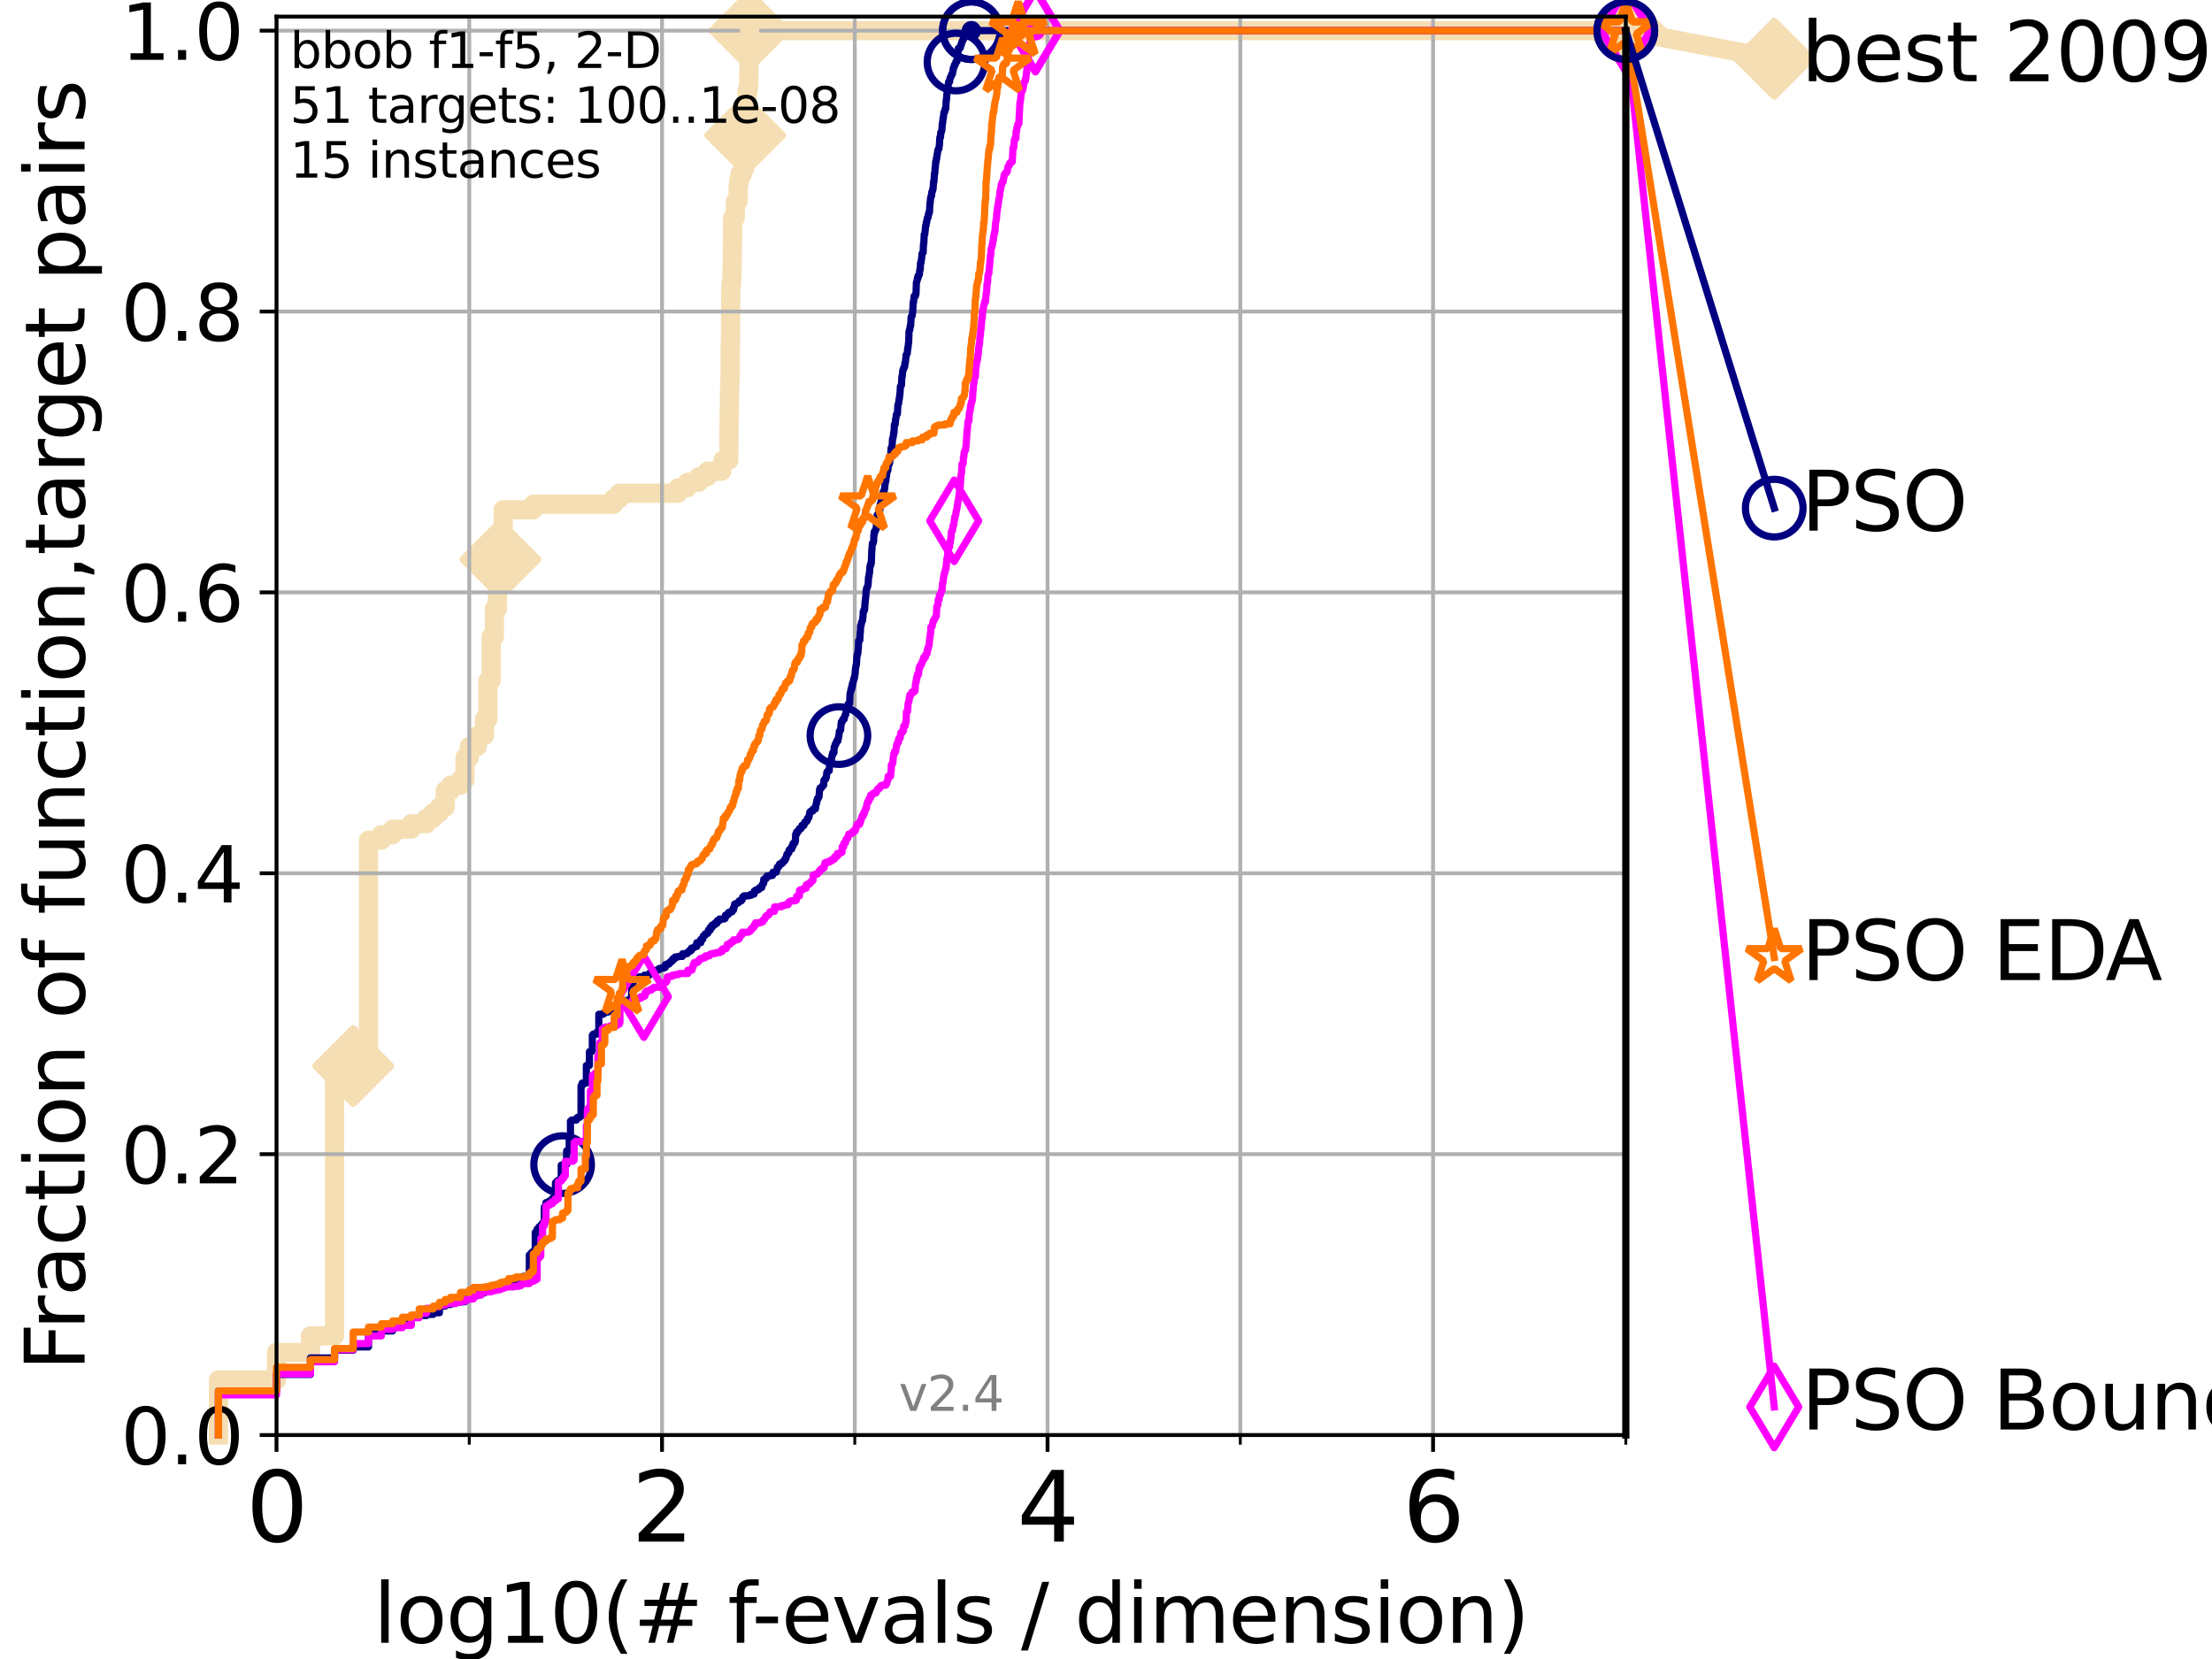 <?xml version="1.0" encoding="utf-8" standalone="no"?>
<!DOCTYPE svg PUBLIC "-//W3C//DTD SVG 1.1//EN"
  "http://www.w3.org/Graphics/SVG/1.1/DTD/svg11.dtd">
<svg height="345.6pt" version="1.1" viewBox="0 0 460.8 345.6" width="460.8pt" xmlns="http://www.w3.org/2000/svg" xmlns:xlink="http://www.w3.org/1999/xlink">
 <defs>
  <style type="text/css">*{stroke-linecap:butt;stroke-linejoin:round;}</style>
 </defs>
 <g id="figure_1">
  <g id="patch_1">
   <path d="M 0 345.6 
L 460.8 345.6 
L 460.8 0 
L 0 0 
z
" style="fill:#ffffff;"/>
  </g>
  <g id="axes_1">
   <g id="patch_2">
    <path d="M 57.6 298.944 
L 338.688 298.944 
L 338.688 3.456 
L 57.6 3.456 
z
" style="fill:#ffffff;"/>
   </g>
   <g id="line2d_1">
    <path d="M 45.512 298.944 
L 45.512 287.471 
L 57.6 287.471 
L 57.6 281.734 
L 64.671 281.734 
L 64.671 278.293 
L 69.688 278.293 
L 69.688 224.369 
L 73.579 224.369 
L 73.579 222.075 
L 76.759 222.075 
L 76.759 175.035 
L 79.447 175.035 
L 79.447 173.888 
L 81.776 173.888 
L 81.776 172.741 
L 85.667 172.741 
L 85.667 171.593 
L 88.847 171.593 
L 88.847 170.446 
L 90.243 170.446 
L 90.243 169.299 
L 91.535 169.299 
L 91.535 168.151 
L 92.738 168.151 
L 92.738 164.709 
L 93.864 164.709 
L 93.864 163.562 
L 95.918 163.562 
L 95.918 162.415 
L 96.861 162.415 
L 96.861 157.826 
L 97.755 157.826 
L 97.755 155.531 
L 99.418 155.531 
L 99.418 153.236 
L 100.935 153.236 
L 100.935 149.795 
L 101.647 149.795 
L 101.647 141.763 
L 102.331 141.763 
L 102.331 132.585 
L 102.989 132.585 
L 102.989 126.848 
L 103.623 126.848 
L 103.623 116.523 
L 104.235 116.523 
L 104.235 110.786 
L 104.826 110.786 
L 104.826 106.197 
L 111.105 106.197 
L 111.105 105.05 
L 127.799 105.05 
L 127.799 103.902 
L 129.002 103.902 
L 129.002 102.755 
L 141.235 102.755 
L 141.235 101.608 
L 143.209 101.608 
L 143.209 100.461 
L 145.554 100.461 
L 145.554 99.313 
L 147.369 99.313 
L 147.369 98.166 
L 150.344 98.166 
L 150.344 97.019 
L 150.599 97.019 
L 150.599 95.871 
L 151.819 95.871 
L 151.897 85.546 
L 151.936 85.546 
L 151.975 80.956 
L 152.053 80.956 
L 152.13 71.778 
L 152.169 71.778 
L 152.246 59.158 
L 152.398 59.158 
L 152.474 56.863 
L 152.512 56.863 
L 152.587 49.979 
L 152.625 49.979 
L 152.625 45.39 
L 153.178 45.39 
L 153.215 41.948 
L 153.75 41.948 
L 153.785 38.506 
L 153.925 38.506 
L 153.925 37.359 
L 154.167 37.359 
L 154.167 36.212 
L 154.675 36.212 
L 154.675 35.064 
L 155.135 35.064 
L 155.232 28.18 
L 155.329 28.18 
L 155.361 22.444 
L 155.616 22.444 
L 155.616 19.002 
L 155.836 19.002 
L 155.836 17.855 
L 155.96 17.855 
L 156.053 12.118 
L 156.083 12.118 
L 156.145 6.382 
L 338.688 6.382 
L 338.688 6.382 
" style="fill:none;stroke:#f5deb3;stroke-linecap:square;stroke-width:4;"/>
   </g>
   <g id="line2d_2">
    <defs>
     <path d="M 0 7.778 
L 7.778 0 
L 0 -7.778 
L -7.778 0 
z
" id="m2420b1f028" style="stroke:#f5deb3;stroke-linejoin:miter;stroke-width:1.5;"/>
    </defs>
    <g>
     <use style="fill:#f5deb3;stroke:#f5deb3;stroke-linejoin:miter;stroke-width:1.5;" x="73.579" xlink:href="#m2420b1f028" y="222.075"/>
     <use style="fill:#f5deb3;stroke:#f5deb3;stroke-linejoin:miter;stroke-width:1.5;" x="104.235" xlink:href="#m2420b1f028" y="116.523"/>
     <use style="fill:#f5deb3;stroke:#f5deb3;stroke-linejoin:miter;stroke-width:1.5;" x="155.232" xlink:href="#m2420b1f028" y="28.18"/>
     <use style="fill:#f5deb3;stroke:#f5deb3;stroke-linejoin:miter;stroke-width:1.5;" x="156.145" xlink:href="#m2420b1f028" y="6.382"/>
     <use style="fill:#f5deb3;stroke:#f5deb3;stroke-linejoin:miter;stroke-width:1.5;" x="156.145" xlink:href="#m2420b1f028" y="6.382"/>
     <use style="fill:#f5deb3;stroke:#f5deb3;stroke-linejoin:miter;stroke-width:1.5;" x="338.688" xlink:href="#m2420b1f028" y="6.382"/>
    </g>
   </g>
   <g id="line2d_3">
    <path style="fill:none;stroke:#f5deb3;stroke-linecap:square;stroke-width:4;"/>
    <g/>
   </g>
   <g id="line2d_4">
    <path d="M 338.688 6.382 
L 369.608 12.233 
" style="fill:none;stroke:#f5deb3;stroke-linecap:square;stroke-width:4;"/>
    <g>
     <use style="fill:#f5deb3;stroke:#f5deb3;stroke-linejoin:miter;stroke-width:1.5;" x="338.688" xlink:href="#m2420b1f028" y="6.382"/>
     <use style="fill:#f5deb3;stroke:#f5deb3;stroke-linejoin:miter;stroke-width:1.5;" x="369.608" xlink:href="#m2420b1f028" y="12.233"/>
    </g>
   </g>
   <g id="matplotlib.axis_1">
    <g id="xtick_1">
     <g id="line2d_5">
      <path clip-path="url(#pc33fe96776)" d="M 57.6 298.944 
L 57.6 3.456 
" style="fill:none;stroke:#b0b0b0;stroke-linecap:square;stroke-width:0.8;"/>
     </g>
     <g id="line2d_6">
      <defs>
       <path d="M 0 0 
L 0 3.5 
" id="m948b7c2a7c" style="stroke:#000000;stroke-width:0.8;"/>
      </defs>
      <g>
       <use style="stroke:#000000;stroke-width:0.8;" x="57.6" xlink:href="#m948b7c2a7c" y="298.944"/>
      </g>
     </g>
     <g id="text_1">
      <!-- 0 -->
      <g transform="translate(51.237 321.141)scale(0.2 -0.2)">
       <defs>
        <path d="M 2034 4250 
Q 1547 4250 1301 3770 
Q 1056 3291 1056 2328 
Q 1056 1369 1301 889 
Q 1547 409 2034 409 
Q 2525 409 2770 889 
Q 3016 1369 3016 2328 
Q 3016 3291 2770 3770 
Q 2525 4250 2034 4250 
z
M 2034 4750 
Q 2819 4750 3233 4129 
Q 3647 3509 3647 2328 
Q 3647 1150 3233 529 
Q 2819 -91 2034 -91 
Q 1250 -91 836 529 
Q 422 1150 422 2328 
Q 422 3509 836 4129 
Q 1250 4750 2034 4750 
z
" id="DejaVuSans-30" transform="scale(0.016)"/>
       </defs>
       <use xlink:href="#DejaVuSans-30"/>
      </g>
     </g>
    </g>
    <g id="xtick_2">
     <g id="line2d_7">
      <path clip-path="url(#pc33fe96776)" d="M 137.911 298.944 
L 137.911 3.456 
" style="fill:none;stroke:#b0b0b0;stroke-linecap:square;stroke-width:0.8;"/>
     </g>
     <g id="line2d_8">
      <g>
       <use style="stroke:#000000;stroke-width:0.8;" x="137.911" xlink:href="#m948b7c2a7c" y="298.944"/>
      </g>
     </g>
     <g id="text_2">
      <!-- 2 -->
      <g transform="translate(131.548 321.141)scale(0.2 -0.2)">
       <defs>
        <path d="M 1228 531 
L 3431 531 
L 3431 0 
L 469 0 
L 469 531 
Q 828 903 1448 1529 
Q 2069 2156 2228 2338 
Q 2531 2678 2651 2914 
Q 2772 3150 2772 3378 
Q 2772 3750 2511 3984 
Q 2250 4219 1831 4219 
Q 1534 4219 1204 4116 
Q 875 4013 500 3803 
L 500 4441 
Q 881 4594 1212 4672 
Q 1544 4750 1819 4750 
Q 2544 4750 2975 4387 
Q 3406 4025 3406 3419 
Q 3406 3131 3298 2873 
Q 3191 2616 2906 2266 
Q 2828 2175 2409 1742 
Q 1991 1309 1228 531 
z
" id="DejaVuSans-32" transform="scale(0.016)"/>
       </defs>
       <use xlink:href="#DejaVuSans-32"/>
      </g>
     </g>
    </g>
    <g id="xtick_3">
     <g id="line2d_9">
      <path clip-path="url(#pc33fe96776)" d="M 218.222 298.944 
L 218.222 3.456 
" style="fill:none;stroke:#b0b0b0;stroke-linecap:square;stroke-width:0.8;"/>
     </g>
     <g id="line2d_10">
      <g>
       <use style="stroke:#000000;stroke-width:0.8;" x="218.222" xlink:href="#m948b7c2a7c" y="298.944"/>
      </g>
     </g>
     <g id="text_3">
      <!-- 4 -->
      <g transform="translate(211.859 321.141)scale(0.2 -0.2)">
       <defs>
        <path d="M 2419 4116 
L 825 1625 
L 2419 1625 
L 2419 4116 
z
M 2253 4666 
L 3047 4666 
L 3047 1625 
L 3713 1625 
L 3713 1100 
L 3047 1100 
L 3047 0 
L 2419 0 
L 2419 1100 
L 313 1100 
L 313 1709 
L 2253 4666 
z
" id="DejaVuSans-34" transform="scale(0.016)"/>
       </defs>
       <use xlink:href="#DejaVuSans-34"/>
      </g>
     </g>
    </g>
    <g id="xtick_4">
     <g id="line2d_11">
      <path clip-path="url(#pc33fe96776)" d="M 298.533 298.944 
L 298.533 3.456 
" style="fill:none;stroke:#b0b0b0;stroke-linecap:square;stroke-width:0.8;"/>
     </g>
     <g id="line2d_12">
      <g>
       <use style="stroke:#000000;stroke-width:0.8;" x="298.533" xlink:href="#m948b7c2a7c" y="298.944"/>
      </g>
     </g>
     <g id="text_4">
      <!-- 6 -->
      <g transform="translate(292.17 321.141)scale(0.2 -0.2)">
       <defs>
        <path d="M 2113 2584 
Q 1688 2584 1439 2293 
Q 1191 2003 1191 1497 
Q 1191 994 1439 701 
Q 1688 409 2113 409 
Q 2538 409 2786 701 
Q 3034 994 3034 1497 
Q 3034 2003 2786 2293 
Q 2538 2584 2113 2584 
z
M 3366 4563 
L 3366 3988 
Q 3128 4100 2886 4159 
Q 2644 4219 2406 4219 
Q 1781 4219 1451 3797 
Q 1122 3375 1075 2522 
Q 1259 2794 1537 2939 
Q 1816 3084 2150 3084 
Q 2853 3084 3261 2657 
Q 3669 2231 3669 1497 
Q 3669 778 3244 343 
Q 2819 -91 2113 -91 
Q 1303 -91 875 529 
Q 447 1150 447 2328 
Q 447 3434 972 4092 
Q 1497 4750 2381 4750 
Q 2619 4750 2861 4703 
Q 3103 4656 3366 4563 
z
" id="DejaVuSans-36" transform="scale(0.016)"/>
       </defs>
       <use xlink:href="#DejaVuSans-36"/>
      </g>
     </g>
    </g>
    <g id="xtick_5">
     <g id="line2d_13">
      <path clip-path="url(#pc33fe96776)" d="M 97.755 298.944 
L 97.755 3.456 
" style="fill:none;stroke:#b0b0b0;stroke-linecap:square;stroke-width:0.8;"/>
     </g>
     <g id="line2d_14">
      <defs>
       <path d="M 0 0 
L 0 2 
" id="md4bc336ab4" style="stroke:#000000;stroke-width:0.6;"/>
      </defs>
      <g>
       <use style="stroke:#000000;stroke-width:0.6;" x="97.755" xlink:href="#md4bc336ab4" y="298.944"/>
      </g>
     </g>
    </g>
    <g id="xtick_6">
     <g id="line2d_15">
      <path clip-path="url(#pc33fe96776)" d="M 178.066 298.944 
L 178.066 3.456 
" style="fill:none;stroke:#b0b0b0;stroke-linecap:square;stroke-width:0.8;"/>
     </g>
     <g id="line2d_16">
      <g>
       <use style="stroke:#000000;stroke-width:0.6;" x="178.066" xlink:href="#md4bc336ab4" y="298.944"/>
      </g>
     </g>
    </g>
    <g id="xtick_7">
     <g id="line2d_17">
      <path clip-path="url(#pc33fe96776)" d="M 258.377 298.944 
L 258.377 3.456 
" style="fill:none;stroke:#b0b0b0;stroke-linecap:square;stroke-width:0.8;"/>
     </g>
     <g id="line2d_18">
      <g>
       <use style="stroke:#000000;stroke-width:0.6;" x="258.377" xlink:href="#md4bc336ab4" y="298.944"/>
      </g>
     </g>
    </g>
    <g id="xtick_8">
     <g id="line2d_19">
      <path clip-path="url(#pc33fe96776)" d="M 338.688 298.944 
L 338.688 3.456 
" style="fill:none;stroke:#b0b0b0;stroke-linecap:square;stroke-width:0.8;"/>
     </g>
     <g id="line2d_20">
      <g>
       <use style="stroke:#000000;stroke-width:0.6;" x="338.688" xlink:href="#md4bc336ab4" y="298.944"/>
      </g>
     </g>
    </g>
    <g id="text_5">
     <!-- log10(# f-evals / dimension) -->
     <g transform="translate(77.764 342.218)scale(0.17 -0.17)">
      <defs>
       <path d="M 603 4863 
L 1178 4863 
L 1178 0 
L 603 0 
L 603 4863 
z
" id="DejaVuSans-6c" transform="scale(0.016)"/>
       <path d="M 1959 3097 
Q 1497 3097 1228 2736 
Q 959 2375 959 1747 
Q 959 1119 1226 758 
Q 1494 397 1959 397 
Q 2419 397 2687 759 
Q 2956 1122 2956 1747 
Q 2956 2369 2687 2733 
Q 2419 3097 1959 3097 
z
M 1959 3584 
Q 2709 3584 3137 3096 
Q 3566 2609 3566 1747 
Q 3566 888 3137 398 
Q 2709 -91 1959 -91 
Q 1206 -91 779 398 
Q 353 888 353 1747 
Q 353 2609 779 3096 
Q 1206 3584 1959 3584 
z
" id="DejaVuSans-6f" transform="scale(0.016)"/>
       <path d="M 2906 1791 
Q 2906 2416 2648 2759 
Q 2391 3103 1925 3103 
Q 1463 3103 1205 2759 
Q 947 2416 947 1791 
Q 947 1169 1205 825 
Q 1463 481 1925 481 
Q 2391 481 2648 825 
Q 2906 1169 2906 1791 
z
M 3481 434 
Q 3481 -459 3084 -895 
Q 2688 -1331 1869 -1331 
Q 1566 -1331 1297 -1286 
Q 1028 -1241 775 -1147 
L 775 -588 
Q 1028 -725 1275 -790 
Q 1522 -856 1778 -856 
Q 2344 -856 2625 -561 
Q 2906 -266 2906 331 
L 2906 616 
Q 2728 306 2450 153 
Q 2172 0 1784 0 
Q 1141 0 747 490 
Q 353 981 353 1791 
Q 353 2603 747 3093 
Q 1141 3584 1784 3584 
Q 2172 3584 2450 3431 
Q 2728 3278 2906 2969 
L 2906 3500 
L 3481 3500 
L 3481 434 
z
" id="DejaVuSans-67" transform="scale(0.016)"/>
       <path d="M 794 531 
L 1825 531 
L 1825 4091 
L 703 3866 
L 703 4441 
L 1819 4666 
L 2450 4666 
L 2450 531 
L 3481 531 
L 3481 0 
L 794 0 
L 794 531 
z
" id="DejaVuSans-31" transform="scale(0.016)"/>
       <path d="M 1984 4856 
Q 1566 4138 1362 3434 
Q 1159 2731 1159 2009 
Q 1159 1288 1364 580 
Q 1569 -128 1984 -844 
L 1484 -844 
Q 1016 -109 783 600 
Q 550 1309 550 2009 
Q 550 2706 781 3412 
Q 1013 4119 1484 4856 
L 1984 4856 
z
" id="DejaVuSans-28" transform="scale(0.016)"/>
       <path d="M 3272 2816 
L 2363 2816 
L 2100 1772 
L 3016 1772 
L 3272 2816 
z
M 2803 4594 
L 2478 3297 
L 3391 3297 
L 3719 4594 
L 4219 4594 
L 3897 3297 
L 4872 3297 
L 4872 2816 
L 3775 2816 
L 3519 1772 
L 4513 1772 
L 4513 1294 
L 3397 1294 
L 3072 0 
L 2572 0 
L 2894 1294 
L 1978 1294 
L 1656 0 
L 1153 0 
L 1478 1294 
L 494 1294 
L 494 1772 
L 1594 1772 
L 1856 2816 
L 850 2816 
L 850 3297 
L 1978 3297 
L 2297 4594 
L 2803 4594 
z
" id="DejaVuSans-23" transform="scale(0.016)"/>
       <path id="DejaVuSans-20" transform="scale(0.016)"/>
       <path d="M 2375 4863 
L 2375 4384 
L 1825 4384 
Q 1516 4384 1395 4259 
Q 1275 4134 1275 3809 
L 1275 3500 
L 2222 3500 
L 2222 3053 
L 1275 3053 
L 1275 0 
L 697 0 
L 697 3053 
L 147 3053 
L 147 3500 
L 697 3500 
L 697 3744 
Q 697 4328 969 4595 
Q 1241 4863 1831 4863 
L 2375 4863 
z
" id="DejaVuSans-66" transform="scale(0.016)"/>
       <path d="M 313 2009 
L 1997 2009 
L 1997 1497 
L 313 1497 
L 313 2009 
z
" id="DejaVuSans-2d" transform="scale(0.016)"/>
       <path d="M 3597 1894 
L 3597 1613 
L 953 1613 
Q 991 1019 1311 708 
Q 1631 397 2203 397 
Q 2534 397 2845 478 
Q 3156 559 3463 722 
L 3463 178 
Q 3153 47 2828 -22 
Q 2503 -91 2169 -91 
Q 1331 -91 842 396 
Q 353 884 353 1716 
Q 353 2575 817 3079 
Q 1281 3584 2069 3584 
Q 2775 3584 3186 3129 
Q 3597 2675 3597 1894 
z
M 3022 2063 
Q 3016 2534 2758 2815 
Q 2500 3097 2075 3097 
Q 1594 3097 1305 2825 
Q 1016 2553 972 2059 
L 3022 2063 
z
" id="DejaVuSans-65" transform="scale(0.016)"/>
       <path d="M 191 3500 
L 800 3500 
L 1894 563 
L 2988 3500 
L 3597 3500 
L 2284 0 
L 1503 0 
L 191 3500 
z
" id="DejaVuSans-76" transform="scale(0.016)"/>
       <path d="M 2194 1759 
Q 1497 1759 1228 1600 
Q 959 1441 959 1056 
Q 959 750 1161 570 
Q 1363 391 1709 391 
Q 2188 391 2477 730 
Q 2766 1069 2766 1631 
L 2766 1759 
L 2194 1759 
z
M 3341 1997 
L 3341 0 
L 2766 0 
L 2766 531 
Q 2569 213 2275 61 
Q 1981 -91 1556 -91 
Q 1019 -91 701 211 
Q 384 513 384 1019 
Q 384 1609 779 1909 
Q 1175 2209 1959 2209 
L 2766 2209 
L 2766 2266 
Q 2766 2663 2505 2880 
Q 2244 3097 1772 3097 
Q 1472 3097 1187 3025 
Q 903 2953 641 2809 
L 641 3341 
Q 956 3463 1253 3523 
Q 1550 3584 1831 3584 
Q 2591 3584 2966 3190 
Q 3341 2797 3341 1997 
z
" id="DejaVuSans-61" transform="scale(0.016)"/>
       <path d="M 2834 3397 
L 2834 2853 
Q 2591 2978 2328 3040 
Q 2066 3103 1784 3103 
Q 1356 3103 1142 2972 
Q 928 2841 928 2578 
Q 928 2378 1081 2264 
Q 1234 2150 1697 2047 
L 1894 2003 
Q 2506 1872 2764 1633 
Q 3022 1394 3022 966 
Q 3022 478 2636 193 
Q 2250 -91 1575 -91 
Q 1294 -91 989 -36 
Q 684 19 347 128 
L 347 722 
Q 666 556 975 473 
Q 1284 391 1588 391 
Q 1994 391 2212 530 
Q 2431 669 2431 922 
Q 2431 1156 2273 1281 
Q 2116 1406 1581 1522 
L 1381 1569 
Q 847 1681 609 1914 
Q 372 2147 372 2553 
Q 372 3047 722 3315 
Q 1072 3584 1716 3584 
Q 2034 3584 2315 3537 
Q 2597 3491 2834 3397 
z
" id="DejaVuSans-73" transform="scale(0.016)"/>
       <path d="M 1625 4666 
L 2156 4666 
L 531 -594 
L 0 -594 
L 1625 4666 
z
" id="DejaVuSans-2f" transform="scale(0.016)"/>
       <path d="M 2906 2969 
L 2906 4863 
L 3481 4863 
L 3481 0 
L 2906 0 
L 2906 525 
Q 2725 213 2448 61 
Q 2172 -91 1784 -91 
Q 1150 -91 751 415 
Q 353 922 353 1747 
Q 353 2572 751 3078 
Q 1150 3584 1784 3584 
Q 2172 3584 2448 3432 
Q 2725 3281 2906 2969 
z
M 947 1747 
Q 947 1113 1208 752 
Q 1469 391 1925 391 
Q 2381 391 2643 752 
Q 2906 1113 2906 1747 
Q 2906 2381 2643 2742 
Q 2381 3103 1925 3103 
Q 1469 3103 1208 2742 
Q 947 2381 947 1747 
z
" id="DejaVuSans-64" transform="scale(0.016)"/>
       <path d="M 603 3500 
L 1178 3500 
L 1178 0 
L 603 0 
L 603 3500 
z
M 603 4863 
L 1178 4863 
L 1178 4134 
L 603 4134 
L 603 4863 
z
" id="DejaVuSans-69" transform="scale(0.016)"/>
       <path d="M 3328 2828 
Q 3544 3216 3844 3400 
Q 4144 3584 4550 3584 
Q 5097 3584 5394 3201 
Q 5691 2819 5691 2113 
L 5691 0 
L 5113 0 
L 5113 2094 
Q 5113 2597 4934 2840 
Q 4756 3084 4391 3084 
Q 3944 3084 3684 2787 
Q 3425 2491 3425 1978 
L 3425 0 
L 2847 0 
L 2847 2094 
Q 2847 2600 2669 2842 
Q 2491 3084 2119 3084 
Q 1678 3084 1418 2786 
Q 1159 2488 1159 1978 
L 1159 0 
L 581 0 
L 581 3500 
L 1159 3500 
L 1159 2956 
Q 1356 3278 1631 3431 
Q 1906 3584 2284 3584 
Q 2666 3584 2933 3390 
Q 3200 3197 3328 2828 
z
" id="DejaVuSans-6d" transform="scale(0.016)"/>
       <path d="M 3513 2113 
L 3513 0 
L 2938 0 
L 2938 2094 
Q 2938 2591 2744 2837 
Q 2550 3084 2163 3084 
Q 1697 3084 1428 2787 
Q 1159 2491 1159 1978 
L 1159 0 
L 581 0 
L 581 3500 
L 1159 3500 
L 1159 2956 
Q 1366 3272 1645 3428 
Q 1925 3584 2291 3584 
Q 2894 3584 3203 3211 
Q 3513 2838 3513 2113 
z
" id="DejaVuSans-6e" transform="scale(0.016)"/>
       <path d="M 513 4856 
L 1013 4856 
Q 1481 4119 1714 3412 
Q 1947 2706 1947 2009 
Q 1947 1309 1714 600 
Q 1481 -109 1013 -844 
L 513 -844 
Q 928 -128 1133 580 
Q 1338 1288 1338 2009 
Q 1338 2731 1133 3434 
Q 928 4138 513 4856 
z
" id="DejaVuSans-29" transform="scale(0.016)"/>
      </defs>
      <use xlink:href="#DejaVuSans-6c"/>
      <use x="27.783" xlink:href="#DejaVuSans-6f"/>
      <use x="88.965" xlink:href="#DejaVuSans-67"/>
      <use x="152.441" xlink:href="#DejaVuSans-31"/>
      <use x="216.064" xlink:href="#DejaVuSans-30"/>
      <use x="279.688" xlink:href="#DejaVuSans-28"/>
      <use x="318.701" xlink:href="#DejaVuSans-23"/>
      <use x="402.49" xlink:href="#DejaVuSans-20"/>
      <use x="434.277" xlink:href="#DejaVuSans-66"/>
      <use x="463.982" xlink:href="#DejaVuSans-2d"/>
      <use x="500.066" xlink:href="#DejaVuSans-65"/>
      <use x="561.59" xlink:href="#DejaVuSans-76"/>
      <use x="620.77" xlink:href="#DejaVuSans-61"/>
      <use x="682.049" xlink:href="#DejaVuSans-6c"/>
      <use x="709.832" xlink:href="#DejaVuSans-73"/>
      <use x="761.932" xlink:href="#DejaVuSans-20"/>
      <use x="793.719" xlink:href="#DejaVuSans-2f"/>
      <use x="827.41" xlink:href="#DejaVuSans-20"/>
      <use x="859.197" xlink:href="#DejaVuSans-64"/>
      <use x="922.674" xlink:href="#DejaVuSans-69"/>
      <use x="950.457" xlink:href="#DejaVuSans-6d"/>
      <use x="1047.869" xlink:href="#DejaVuSans-65"/>
      <use x="1109.393" xlink:href="#DejaVuSans-6e"/>
      <use x="1172.771" xlink:href="#DejaVuSans-73"/>
      <use x="1224.871" xlink:href="#DejaVuSans-69"/>
      <use x="1252.654" xlink:href="#DejaVuSans-6f"/>
      <use x="1313.836" xlink:href="#DejaVuSans-6e"/>
      <use x="1377.215" xlink:href="#DejaVuSans-29"/>
     </g>
    </g>
   </g>
   <g id="matplotlib.axis_2">
    <g id="ytick_1">
     <g id="line2d_21">
      <path clip-path="url(#pc33fe96776)" d="M 57.6 298.944 
L 338.688 298.944 
" style="fill:none;stroke:#b0b0b0;stroke-linecap:square;stroke-width:0.8;"/>
     </g>
     <g id="line2d_22">
      <defs>
       <path d="M 0 0 
L -3.5 0 
" id="m4bc63ce8f6" style="stroke:#000000;stroke-width:0.8;"/>
      </defs>
      <g>
       <use style="stroke:#000000;stroke-width:0.8;" x="57.6" xlink:href="#m4bc63ce8f6" y="298.944"/>
      </g>
     </g>
     <g id="text_6">
      <!-- 0.0 -->
      <g transform="translate(25.155 305.023)scale(0.16 -0.16)">
       <defs>
        <path d="M 684 794 
L 1344 794 
L 1344 0 
L 684 0 
L 684 794 
z
" id="DejaVuSans-2e" transform="scale(0.016)"/>
       </defs>
       <use xlink:href="#DejaVuSans-30"/>
       <use x="63.623" xlink:href="#DejaVuSans-2e"/>
       <use x="95.41" xlink:href="#DejaVuSans-30"/>
      </g>
     </g>
    </g>
    <g id="ytick_2">
     <g id="line2d_23">
      <path clip-path="url(#pc33fe96776)" d="M 57.6 240.432 
L 338.688 240.432 
" style="fill:none;stroke:#b0b0b0;stroke-linecap:square;stroke-width:0.8;"/>
     </g>
     <g id="line2d_24">
      <g>
       <use style="stroke:#000000;stroke-width:0.8;" x="57.6" xlink:href="#m4bc63ce8f6" y="240.432"/>
      </g>
     </g>
     <g id="text_7">
      <!-- 0.2 -->
      <g transform="translate(25.155 246.51)scale(0.16 -0.16)">
       <use xlink:href="#DejaVuSans-30"/>
       <use x="63.623" xlink:href="#DejaVuSans-2e"/>
       <use x="95.41" xlink:href="#DejaVuSans-32"/>
      </g>
     </g>
    </g>
    <g id="ytick_3">
     <g id="line2d_25">
      <path clip-path="url(#pc33fe96776)" d="M 57.6 181.919 
L 338.688 181.919 
" style="fill:none;stroke:#b0b0b0;stroke-linecap:square;stroke-width:0.8;"/>
     </g>
     <g id="line2d_26">
      <g>
       <use style="stroke:#000000;stroke-width:0.8;" x="57.6" xlink:href="#m4bc63ce8f6" y="181.919"/>
      </g>
     </g>
     <g id="text_8">
      <!-- 0.4 -->
      <g transform="translate(25.155 187.998)scale(0.16 -0.16)">
       <use xlink:href="#DejaVuSans-30"/>
       <use x="63.623" xlink:href="#DejaVuSans-2e"/>
       <use x="95.41" xlink:href="#DejaVuSans-34"/>
      </g>
     </g>
    </g>
    <g id="ytick_4">
     <g id="line2d_27">
      <path clip-path="url(#pc33fe96776)" d="M 57.6 123.407 
L 338.688 123.407 
" style="fill:none;stroke:#b0b0b0;stroke-linecap:square;stroke-width:0.8;"/>
     </g>
     <g id="line2d_28">
      <g>
       <use style="stroke:#000000;stroke-width:0.8;" x="57.6" xlink:href="#m4bc63ce8f6" y="123.407"/>
      </g>
     </g>
     <g id="text_9">
      <!-- 0.6 -->
      <g transform="translate(25.155 129.485)scale(0.16 -0.16)">
       <use xlink:href="#DejaVuSans-30"/>
       <use x="63.623" xlink:href="#DejaVuSans-2e"/>
       <use x="95.41" xlink:href="#DejaVuSans-36"/>
      </g>
     </g>
    </g>
    <g id="ytick_5">
     <g id="line2d_29">
      <path clip-path="url(#pc33fe96776)" d="M 57.6 64.894 
L 338.688 64.894 
" style="fill:none;stroke:#b0b0b0;stroke-linecap:square;stroke-width:0.8;"/>
     </g>
     <g id="line2d_30">
      <g>
       <use style="stroke:#000000;stroke-width:0.8;" x="57.6" xlink:href="#m4bc63ce8f6" y="64.894"/>
      </g>
     </g>
     <g id="text_10">
      <!-- 0.8 -->
      <g transform="translate(25.155 70.973)scale(0.16 -0.16)">
       <defs>
        <path d="M 2034 2216 
Q 1584 2216 1326 1975 
Q 1069 1734 1069 1313 
Q 1069 891 1326 650 
Q 1584 409 2034 409 
Q 2484 409 2743 651 
Q 3003 894 3003 1313 
Q 3003 1734 2745 1975 
Q 2488 2216 2034 2216 
z
M 1403 2484 
Q 997 2584 770 2862 
Q 544 3141 544 3541 
Q 544 4100 942 4425 
Q 1341 4750 2034 4750 
Q 2731 4750 3128 4425 
Q 3525 4100 3525 3541 
Q 3525 3141 3298 2862 
Q 3072 2584 2669 2484 
Q 3125 2378 3379 2068 
Q 3634 1759 3634 1313 
Q 3634 634 3220 271 
Q 2806 -91 2034 -91 
Q 1263 -91 848 271 
Q 434 634 434 1313 
Q 434 1759 690 2068 
Q 947 2378 1403 2484 
z
M 1172 3481 
Q 1172 3119 1398 2916 
Q 1625 2713 2034 2713 
Q 2441 2713 2670 2916 
Q 2900 3119 2900 3481 
Q 2900 3844 2670 4047 
Q 2441 4250 2034 4250 
Q 1625 4250 1398 4047 
Q 1172 3844 1172 3481 
z
" id="DejaVuSans-38" transform="scale(0.016)"/>
       </defs>
       <use xlink:href="#DejaVuSans-30"/>
       <use x="63.623" xlink:href="#DejaVuSans-2e"/>
       <use x="95.41" xlink:href="#DejaVuSans-38"/>
      </g>
     </g>
    </g>
    <g id="ytick_6">
     <g id="line2d_31">
      <path clip-path="url(#pc33fe96776)" d="M 57.6 6.382 
L 338.688 6.382 
" style="fill:none;stroke:#b0b0b0;stroke-linecap:square;stroke-width:0.8;"/>
     </g>
     <g id="line2d_32">
      <g>
       <use style="stroke:#000000;stroke-width:0.8;" x="57.6" xlink:href="#m4bc63ce8f6" y="6.382"/>
      </g>
     </g>
     <g id="text_11">
      <!-- 1.0 -->
      <g transform="translate(25.155 12.46)scale(0.16 -0.16)">
       <use xlink:href="#DejaVuSans-31"/>
       <use x="63.623" xlink:href="#DejaVuSans-2e"/>
       <use x="95.41" xlink:href="#DejaVuSans-30"/>
      </g>
     </g>
    </g>
    <g id="text_12">
     <!-- Fraction of function,target pairs -->
     <g transform="translate(17.62 285.585)rotate(-90)scale(0.17 -0.17)">
      <defs>
       <path d="M 628 4666 
L 3309 4666 
L 3309 4134 
L 1259 4134 
L 1259 2759 
L 3109 2759 
L 3109 2228 
L 1259 2228 
L 1259 0 
L 628 0 
L 628 4666 
z
" id="DejaVuSans-46" transform="scale(0.016)"/>
       <path d="M 2631 2963 
Q 2534 3019 2420 3045 
Q 2306 3072 2169 3072 
Q 1681 3072 1420 2755 
Q 1159 2438 1159 1844 
L 1159 0 
L 581 0 
L 581 3500 
L 1159 3500 
L 1159 2956 
Q 1341 3275 1631 3429 
Q 1922 3584 2338 3584 
Q 2397 3584 2469 3576 
Q 2541 3569 2628 3553 
L 2631 2963 
z
" id="DejaVuSans-72" transform="scale(0.016)"/>
       <path d="M 3122 3366 
L 3122 2828 
Q 2878 2963 2633 3030 
Q 2388 3097 2138 3097 
Q 1578 3097 1268 2742 
Q 959 2388 959 1747 
Q 959 1106 1268 751 
Q 1578 397 2138 397 
Q 2388 397 2633 464 
Q 2878 531 3122 666 
L 3122 134 
Q 2881 22 2623 -34 
Q 2366 -91 2075 -91 
Q 1284 -91 818 406 
Q 353 903 353 1747 
Q 353 2603 823 3093 
Q 1294 3584 2113 3584 
Q 2378 3584 2631 3529 
Q 2884 3475 3122 3366 
z
" id="DejaVuSans-63" transform="scale(0.016)"/>
       <path d="M 1172 4494 
L 1172 3500 
L 2356 3500 
L 2356 3053 
L 1172 3053 
L 1172 1153 
Q 1172 725 1289 603 
Q 1406 481 1766 481 
L 2356 481 
L 2356 0 
L 1766 0 
Q 1100 0 847 248 
Q 594 497 594 1153 
L 594 3053 
L 172 3053 
L 172 3500 
L 594 3500 
L 594 4494 
L 1172 4494 
z
" id="DejaVuSans-74" transform="scale(0.016)"/>
       <path d="M 544 1381 
L 544 3500 
L 1119 3500 
L 1119 1403 
Q 1119 906 1312 657 
Q 1506 409 1894 409 
Q 2359 409 2629 706 
Q 2900 1003 2900 1516 
L 2900 3500 
L 3475 3500 
L 3475 0 
L 2900 0 
L 2900 538 
Q 2691 219 2414 64 
Q 2138 -91 1772 -91 
Q 1169 -91 856 284 
Q 544 659 544 1381 
z
M 1991 3584 
L 1991 3584 
z
" id="DejaVuSans-75" transform="scale(0.016)"/>
       <path d="M 750 794 
L 1409 794 
L 1409 256 
L 897 -744 
L 494 -744 
L 750 256 
L 750 794 
z
" id="DejaVuSans-2c" transform="scale(0.016)"/>
       <path d="M 1159 525 
L 1159 -1331 
L 581 -1331 
L 581 3500 
L 1159 3500 
L 1159 2969 
Q 1341 3281 1617 3432 
Q 1894 3584 2278 3584 
Q 2916 3584 3314 3078 
Q 3713 2572 3713 1747 
Q 3713 922 3314 415 
Q 2916 -91 2278 -91 
Q 1894 -91 1617 61 
Q 1341 213 1159 525 
z
M 3116 1747 
Q 3116 2381 2855 2742 
Q 2594 3103 2138 3103 
Q 1681 3103 1420 2742 
Q 1159 2381 1159 1747 
Q 1159 1113 1420 752 
Q 1681 391 2138 391 
Q 2594 391 2855 752 
Q 3116 1113 3116 1747 
z
" id="DejaVuSans-70" transform="scale(0.016)"/>
      </defs>
      <use xlink:href="#DejaVuSans-46"/>
      <use x="50.27" xlink:href="#DejaVuSans-72"/>
      <use x="91.383" xlink:href="#DejaVuSans-61"/>
      <use x="152.662" xlink:href="#DejaVuSans-63"/>
      <use x="207.643" xlink:href="#DejaVuSans-74"/>
      <use x="246.852" xlink:href="#DejaVuSans-69"/>
      <use x="274.635" xlink:href="#DejaVuSans-6f"/>
      <use x="335.816" xlink:href="#DejaVuSans-6e"/>
      <use x="399.195" xlink:href="#DejaVuSans-20"/>
      <use x="430.982" xlink:href="#DejaVuSans-6f"/>
      <use x="492.164" xlink:href="#DejaVuSans-66"/>
      <use x="527.369" xlink:href="#DejaVuSans-20"/>
      <use x="559.156" xlink:href="#DejaVuSans-66"/>
      <use x="594.361" xlink:href="#DejaVuSans-75"/>
      <use x="657.74" xlink:href="#DejaVuSans-6e"/>
      <use x="721.119" xlink:href="#DejaVuSans-63"/>
      <use x="776.1" xlink:href="#DejaVuSans-74"/>
      <use x="815.309" xlink:href="#DejaVuSans-69"/>
      <use x="843.092" xlink:href="#DejaVuSans-6f"/>
      <use x="904.273" xlink:href="#DejaVuSans-6e"/>
      <use x="967.652" xlink:href="#DejaVuSans-2c"/>
      <use x="999.439" xlink:href="#DejaVuSans-74"/>
      <use x="1038.648" xlink:href="#DejaVuSans-61"/>
      <use x="1099.928" xlink:href="#DejaVuSans-72"/>
      <use x="1139.291" xlink:href="#DejaVuSans-67"/>
      <use x="1202.768" xlink:href="#DejaVuSans-65"/>
      <use x="1264.291" xlink:href="#DejaVuSans-74"/>
      <use x="1303.5" xlink:href="#DejaVuSans-20"/>
      <use x="1335.287" xlink:href="#DejaVuSans-70"/>
      <use x="1398.764" xlink:href="#DejaVuSans-61"/>
      <use x="1460.043" xlink:href="#DejaVuSans-69"/>
      <use x="1487.826" xlink:href="#DejaVuSans-72"/>
      <use x="1528.939" xlink:href="#DejaVuSans-73"/>
     </g>
    </g>
   </g>
   <g id="line2d_33">
    <defs>
     <path d="M 0 1.5 
C 0.398 1.5 0.779 1.342 1.061 1.061 
C 1.342 0.779 1.5 0.398 1.5 0 
C 1.5 -0.398 1.342 -0.779 1.061 -1.061 
C 0.779 -1.342 0.398 -1.5 0 -1.5 
C -0.398 -1.5 -0.779 -1.342 -1.061 -1.061 
C -1.342 -0.779 -1.5 -0.398 -1.5 0 
C -1.5 0.398 -1.342 0.779 -1.061 1.061 
C -0.779 1.342 -0.398 1.5 0 1.5 
z
" id="m5f8200bd85" style="stroke:#f5deb3;"/>
    </defs>
    <g>
     <use style="fill:#f5deb3;stroke:#f5deb3;" x="156.145" xlink:href="#m5f8200bd85" y="6.382"/>
     <use style="fill:#f5deb3;stroke:#f5deb3;" x="156.145" xlink:href="#m5f8200bd85" y="6.382"/>
    </g>
   </g>
   <g id="line2d_34">
    <defs>
     <path d="M 0 1.5 
C 0.398 1.5 0.779 1.342 1.061 1.061 
C 1.342 0.779 1.5 0.398 1.5 0 
C 1.5 -0.398 1.342 -0.779 1.061 -1.061 
C 0.779 -1.342 0.398 -1.5 0 -1.5 
C -0.398 -1.5 -0.779 -1.342 -1.061 -1.061 
C -1.342 -0.779 -1.5 -0.398 -1.5 0 
C -1.5 0.398 -1.342 0.779 -1.061 1.061 
C -0.779 1.342 -0.398 1.5 0 1.5 
z
" id="m8e78b3fc33" style="stroke:#000080;"/>
    </defs>
    <g>
     <use style="fill:#000080;stroke:#000080;" x="202.366" xlink:href="#m8e78b3fc33" y="6.382"/>
     <use style="fill:#000080;stroke:#000080;" x="202.366" xlink:href="#m8e78b3fc33" y="6.382"/>
    </g>
   </g>
   <g id="line2d_35">
    <path d="M 45.512 298.944 
L 45.512 289.766 
L 57.6 289.766 
L 57.6 286.324 
L 64.671 286.324 
L 64.671 282.882 
L 69.688 282.882 
L 69.688 281.276 
L 73.579 281.276 
L 73.579 280.587 
L 76.759 280.587 
L 76.759 277.719 
L 79.447 277.719 
L 79.447 277.26 
L 81.776 277.26 
L 81.776 276.113 
L 83.83 276.113 
L 83.83 275.768 
L 85.667 275.768 
L 85.667 274.392 
L 87.33 274.392 
L 87.33 274.048 
L 88.847 274.048 
L 88.847 273.818 
L 90.243 273.818 
L 90.243 273.474 
L 91.535 273.474 
L 91.535 272.097 
L 92.738 272.097 
L 92.738 271.753 
L 93.864 271.753 
L 93.864 271.523 
L 94.921 271.523 
L 94.921 271.294 
L 95.918 271.294 
L 95.918 271.179 
L 96.861 271.179 
L 96.861 270.606 
L 97.755 270.606 
L 97.755 270.376 
L 98.606 270.376 
L 98.606 269.917 
L 99.418 269.917 
L 99.418 269.688 
L 100.193 269.688 
L 100.193 269.344 
L 100.935 269.344 
L 100.935 268.885 
L 101.647 268.885 
L 101.647 268.655 
L 102.989 268.655 
L 102.989 268.54 
L 103.623 268.54 
L 103.623 268.426 
L 104.235 268.426 
L 104.235 268.311 
L 104.826 268.311 
L 104.826 267.852 
L 105.952 267.852 
L 105.952 267.623 
L 106.489 267.623 
L 106.489 267.508 
L 107.515 267.508 
L 107.515 267.278 
L 108.006 267.278 
L 108.006 266.82 
L 108.949 266.82 
L 108.949 265.902 
L 110.274 265.902 
L 110.274 261.427 
L 110.694 261.427 
L 110.694 260.968 
L 111.105 260.968 
L 111.105 260.624 
L 111.506 260.624 
L 111.506 256.723 
L 111.897 256.723 
L 111.897 256.035 
L 112.281 256.035 
L 112.281 255.576 
L 112.656 255.576 
L 112.656 255.232 
L 113.023 255.232 
L 113.023 254.773 
L 113.383 254.773 
L 113.383 251.446 
L 113.735 251.446 
L 113.735 250.528 
L 114.08 250.528 
L 114.08 250.413 
L 114.419 250.413 
L 114.419 250.184 
L 114.751 250.184 
L 114.751 250.069 
L 115.077 250.069 
L 115.077 249.61 
L 115.711 249.61 
L 115.711 246.398 
L 116.02 246.398 
L 116.02 246.053 
L 116.323 246.053 
L 116.323 245.824 
L 116.914 245.824 
L 116.914 242.726 
L 117.203 242.726 
L 117.203 242.611 
L 118.04 242.611 
L 118.04 239.743 
L 118.577 239.743 
L 118.577 236.645 
L 118.839 236.645 
L 118.839 233.548 
L 119.097 233.548 
L 119.097 233.318 
L 120.094 233.318 
L 120.094 232.974 
L 120.335 232.974 
L 120.335 232.745 
L 120.806 232.745 
L 120.806 232.515 
L 121.037 232.515 
L 121.037 226.205 
L 121.265 226.205 
L 121.265 225.631 
L 122.148 225.631 
L 122.148 221.96 
L 122.782 221.96 
L 122.782 219.092 
L 122.989 219.092 
L 122.989 218.977 
L 123.394 218.977 
L 123.394 215.65 
L 123.594 215.65 
L 123.594 215.42 
L 124.369 215.42 
L 124.369 214.961 
L 124.744 214.961 
L 124.744 211.29 
L 125.648 211.29 
L 125.648 211.061 
L 125.996 211.061 
L 125.996 210.946 
L 126.168 210.946 
L 126.168 210.831 
L 126.674 210.831 
L 126.674 210.602 
L 127.643 210.602 
L 127.643 210.143 
L 127.799 210.143 
L 127.799 209.913 
L 127.954 209.913 
L 127.954 209.799 
L 129.002 209.799 
L 129.002 209.684 
L 129.147 209.684 
L 129.147 209.225 
L 129.433 209.225 
L 129.433 208.995 
L 129.574 208.995 
L 129.574 208.881 
L 129.714 208.881 
L 129.714 208.766 
L 129.853 208.766 
L 129.853 208.651 
L 129.991 208.651 
L 129.991 208.422 
L 130.927 208.422 
L 130.927 208.307 
L 131.056 208.307 
L 131.056 208.192 
L 131.44 208.192 
L 131.44 207.963 
L 131.566 207.963 
L 131.566 204.75 
L 131.938 204.75 
L 131.938 203.603 
L 133.239 203.603 
L 133.239 203.488 
L 134.019 203.488 
L 134.019 203.374 
L 134.236 203.374 
L 134.236 203.144 
L 135.281 203.144 
L 135.382 202.685 
L 135.482 202.685 
L 135.482 202.571 
L 136.266 202.571 
L 136.362 202.341 
L 136.739 202.341 
L 136.739 202.112 
L 137.016 202.112 
L 137.016 201.997 
L 137.29 201.997 
L 137.29 201.767 
L 137.736 201.767 
L 137.736 201.653 
L 138.341 201.653 
L 138.341 201.538 
L 138.595 201.538 
L 138.595 200.964 
L 138.845 200.964 
L 138.845 200.85 
L 139.334 200.85 
L 139.334 200.62 
L 139.573 200.62 
L 139.573 200.391 
L 139.731 200.391 
L 139.731 200.276 
L 139.965 200.276 
L 139.965 200.046 
L 140.196 200.046 
L 140.196 199.702 
L 140.574 199.702 
L 140.649 199.358 
L 141.235 199.358 
L 141.235 199.243 
L 142.148 199.243 
L 142.216 198.67 
L 143.144 198.67 
L 143.144 198.44 
L 143.337 198.44 
L 143.337 198.325 
L 143.528 198.325 
L 143.528 198.096 
L 143.903 198.096 
L 143.903 197.981 
L 144.026 197.981 
L 144.026 197.522 
L 144.391 197.522 
L 144.391 197.408 
L 144.57 197.408 
L 144.57 197.293 
L 144.748 197.293 
L 144.748 197.178 
L 145.155 197.178 
L 145.155 196.375 
L 145.998 196.375 
L 145.998 195.687 
L 146.378 195.687 
L 146.485 194.998 
L 146.644 194.998 
L 146.644 194.884 
L 146.854 194.884 
L 146.906 194.539 
L 147.267 194.539 
L 147.267 194.425 
L 147.419 194.425 
L 147.47 194.195 
L 147.57 194.195 
L 147.57 193.736 
L 147.967 193.736 
L 147.967 193.163 
L 148.354 193.163 
L 148.354 192.704 
L 148.827 192.704 
L 148.873 192.36 
L 149.332 192.36 
L 149.423 191.786 
L 149.868 191.786 
L 149.868 191.442 
L 150.85 191.442 
L 150.85 191.327 
L 151.056 191.327 
L 151.138 190.639 
L 151.502 190.639 
L 151.502 190.524 
L 151.701 190.524 
L 151.779 190.065 
L 152.13 190.065 
L 152.13 189.95 
L 152.512 189.95 
L 152.512 189.606 
L 152.774 189.606 
L 152.774 189.147 
L 152.922 189.147 
L 153.032 188.344 
L 153.323 188.344 
L 153.323 188.229 
L 153.502 188.229 
L 153.502 188.114 
L 153.715 188.114 
L 153.715 188 
L 153.925 188 
L 153.995 187.656 
L 154.44 187.656 
L 154.507 187.426 
L 154.608 187.426 
L 154.708 186.852 
L 154.972 186.852 
L 154.972 186.623 
L 155.991 186.623 
L 155.991 186.508 
L 156.449 186.508 
L 156.449 186.279 
L 157.07 186.279 
L 157.157 185.59 
L 157.5 185.59 
L 157.529 185.361 
L 157.976 185.361 
L 157.976 185.246 
L 158.141 185.246 
L 158.223 184.902 
L 158.679 184.902 
L 158.785 184.328 
L 158.811 184.328 
L 158.811 184.214 
L 158.942 184.214 
L 159.02 183.984 
L 159.098 183.984 
L 159.098 183.181 
L 159.329 183.181 
L 159.329 183.066 
L 159.583 183.066 
L 159.683 182.607 
L 159.758 182.607 
L 159.758 182.493 
L 160.322 182.493 
L 160.322 182.378 
L 160.915 182.378 
L 160.985 182.149 
L 161.031 182.149 
L 161.031 181.69 
L 161.712 181.69 
L 161.823 181.231 
L 161.845 181.231 
L 161.934 180.657 
L 162.087 180.657 
L 162.087 180.542 
L 162.26 180.542 
L 162.346 180.083 
L 162.411 180.083 
L 162.411 179.969 
L 162.834 179.969 
L 162.854 179.739 
L 163.082 179.739 
L 163.082 179.51 
L 163.226 179.51 
L 163.226 179.395 
L 163.389 179.395 
L 163.389 179.166 
L 163.57 179.166 
L 163.59 178.821 
L 163.749 178.821 
L 163.828 178.362 
L 163.887 178.362 
L 163.887 178.018 
L 164.044 178.018 
L 164.141 177.674 
L 164.314 177.674 
L 164.372 177.1 
L 164.562 177.1 
L 164.562 176.871 
L 164.936 176.871 
L 164.955 176.297 
L 165.194 176.297 
L 165.194 175.724 
L 165.357 175.724 
L 165.357 175.609 
L 165.573 175.609 
L 165.573 175.265 
L 165.697 175.265 
L 165.75 173.773 
L 165.943 173.773 
L 165.943 173.314 
L 166.238 173.314 
L 166.307 172.97 
L 166.46 172.97 
L 166.528 172.626 
L 166.846 172.626 
L 166.862 172.396 
L 167.011 172.396 
L 167.06 171.938 
L 167.481 171.938 
L 167.577 171.479 
L 167.625 171.479 
L 167.672 171.249 
L 167.908 171.249 
L 167.908 171.02 
L 168.141 171.02 
L 168.217 170.446 
L 168.416 170.446 
L 168.491 170.217 
L 168.537 170.217 
L 168.642 169.413 
L 168.672 169.413 
L 168.686 169.184 
L 168.791 169.184 
L 168.791 169.069 
L 168.938 169.069 
L 168.938 168.955 
L 169.331 168.955 
L 169.432 168.496 
L 169.87 168.496 
L 169.967 167.692 
L 169.995 167.692 
L 170.05 167.348 
L 170.119 167.348 
L 170.147 166.775 
L 170.242 166.775 
L 170.297 166.316 
L 170.446 166.316 
L 170.554 165.972 
L 170.621 165.972 
L 170.727 164.48 
L 170.833 164.48 
L 170.846 164.136 
L 171.108 164.136 
L 171.199 163.906 
L 171.302 163.906 
L 171.353 163.677 
L 171.468 163.677 
L 171.468 163.562 
L 171.583 163.562 
L 171.646 162.53 
L 171.771 162.53 
L 171.871 162.3 
L 172.007 162.3 
L 172.032 161.956 
L 172.143 161.956 
L 172.24 160.923 
L 172.265 160.923 
L 172.35 160.694 
L 172.53 160.694 
L 172.53 160.579 
L 172.733 160.579 
L 172.827 159.432 
L 172.862 159.432 
L 172.944 159.202 
L 173.038 159.202 
L 173.119 158.17 
L 173.223 158.17 
L 173.303 157.481 
L 173.36 157.481 
L 173.36 157.252 
L 173.474 157.252 
L 173.474 156.793 
L 173.733 156.793 
L 173.767 155.646 
L 173.867 155.646 
L 173.978 155.072 
L 174.033 155.072 
L 174.033 154.957 
L 174.164 154.957 
L 174.273 154.613 
L 174.283 154.613 
L 174.283 154.384 
L 174.531 154.384 
L 174.552 153.925 
L 174.648 153.925 
L 174.743 153.236 
L 174.764 153.236 
L 174.859 152.319 
L 174.963 152.319 
L 175.036 152.089 
L 175.119 152.089 
L 175.201 150.827 
L 175.253 150.827 
L 175.263 150.368 
L 175.456 150.368 
L 175.567 150.024 
L 175.587 150.024 
L 175.587 149.795 
L 175.867 149.795 
L 175.965 149.221 
L 175.995 149.221 
L 176.083 148.877 
L 176.171 148.877 
L 176.277 148.074 
L 176.297 148.074 
L 176.364 147.615 
L 176.422 147.615 
L 176.422 147.385 
L 176.536 147.385 
L 176.612 146.926 
L 176.65 146.926 
L 176.659 146.697 
L 176.773 146.697 
L 176.773 146.582 
L 176.987 146.582 
L 177.08 144.517 
L 177.107 144.517 
L 177.208 143.943 
L 177.254 143.943 
L 177.254 143.714 
L 177.373 143.714 
L 177.391 143.14 
L 177.544 143.14 
L 177.553 142.452 
L 177.669 142.452 
L 177.75 141.878 
L 177.794 141.878 
L 177.882 141.305 
L 177.988 141.305 
L 178.092 140.501 
L 178.127 140.501 
L 178.231 139.125 
L 178.257 139.125 
L 178.36 138.436 
L 178.412 138.436 
L 178.514 136.601 
L 178.573 136.601 
L 178.632 136.142 
L 178.7 136.142 
L 178.809 134.88 
L 178.817 134.88 
L 178.859 133.503 
L 178.95 133.503 
L 178.95 133.388 
L 179.107 133.388 
L 179.205 131.667 
L 179.23 131.667 
L 179.287 130.29 
L 179.392 130.29 
L 179.473 129.602 
L 179.521 129.602 
L 179.601 129.373 
L 179.657 129.373 
L 179.752 128.455 
L 179.784 128.455 
L 179.823 127.422 
L 179.941 127.422 
L 179.957 127.078 
L 180.105 127.078 
L 180.205 125.472 
L 180.229 125.472 
L 180.336 124.324 
L 180.359 124.324 
L 180.443 122.948 
L 180.481 122.948 
L 180.542 122.489 
L 180.594 122.489 
L 180.594 122.374 
L 180.707 122.374 
L 180.782 121.915 
L 180.834 121.915 
L 180.931 120.194 
L 180.997 120.194 
L 181.093 119.391 
L 181.129 119.391 
L 181.231 117.9 
L 181.268 117.9 
L 181.268 117.785 
L 181.398 117.785 
L 181.398 117.326 
L 181.513 117.326 
L 181.605 114.687 
L 181.627 114.687 
L 181.726 113.196 
L 181.881 113.196 
L 181.986 112.737 
L 181.993 112.737 
L 182.048 111.36 
L 182.117 111.36 
L 182.117 110.786 
L 182.296 110.786 
L 182.33 110.442 
L 182.412 110.442 
L 182.446 110.213 
L 182.534 110.213 
L 182.622 108.606 
L 182.682 108.606 
L 182.742 107.23 
L 183.033 107.23 
L 183.131 106.312 
L 183.287 106.312 
L 183.371 105.05 
L 183.435 105.05 
L 183.512 104.591 
L 183.556 104.591 
L 183.658 103.443 
L 183.677 103.443 
L 183.715 103.099 
L 183.897 103.099 
L 183.959 102.526 
L 184.157 102.526 
L 184.231 101.837 
L 184.286 101.837 
L 184.395 100.575 
L 184.444 100.575 
L 184.552 100.002 
L 184.576 100.002 
L 184.636 99.084 
L 184.69 99.084 
L 184.779 98.166 
L 184.809 98.166 
L 184.809 98.051 
L 184.944 98.051 
L 185.05 97.133 
L 185.091 97.133 
L 185.137 96.56 
L 185.305 96.56 
L 185.403 95.642 
L 185.426 95.642 
L 185.534 94.953 
L 185.545 94.953 
L 185.63 93.347 
L 185.687 93.347 
L 185.788 93.003 
L 185.844 93.003 
L 185.927 91.397 
L 185.994 91.397 
L 186.088 90.823 
L 186.115 90.823 
L 186.148 90.135 
L 186.241 90.135 
L 186.323 88.414 
L 186.479 88.414 
L 186.581 87.267 
L 186.624 87.267 
L 186.72 86.349 
L 186.815 86.349 
L 186.815 86.234 
L 186.947 86.234 
L 187.041 84.398 
L 187.067 84.398 
L 187.155 84.054 
L 187.202 84.054 
L 187.289 83.136 
L 187.341 83.136 
L 187.448 82.104 
L 187.483 82.104 
L 187.57 80.497 
L 187.6 80.497 
L 187.686 80.268 
L 187.786 80.268 
L 187.88 78.432 
L 187.955 78.432 
L 188.043 77.285 
L 188.088 77.285 
L 188.122 76.941 
L 188.215 76.941 
L 188.215 76.711 
L 188.336 76.711 
L 188.365 76.367 
L 188.466 76.367 
L 188.514 75.564 
L 188.605 75.564 
L 188.705 74.531 
L 188.729 74.531 
L 188.738 73.958 
L 188.846 73.958 
L 188.95 73.614 
L 189.006 73.614 
L 189.094 72.466 
L 189.149 72.466 
L 189.26 71.434 
L 189.287 71.434 
L 189.37 69.024 
L 189.406 69.024 
L 189.47 68.68 
L 189.533 68.68 
L 189.614 67.877 
L 189.708 67.877 
L 189.802 66.041 
L 189.882 66.041 
L 189.922 65.812 
L 190.014 65.812 
L 190.115 65.009 
L 190.132 65.009 
L 190.233 62.944 
L 190.311 62.944 
L 190.414 61.796 
L 190.435 61.796 
L 190.435 61.682 
L 190.699 61.682 
L 190.737 61.223 
L 190.821 61.223 
L 190.905 58.813 
L 190.968 58.813 
L 191.059 58.24 
L 191.125 58.24 
L 191.125 57.896 
L 191.244 57.896 
L 191.248 57.437 
L 191.403 57.437 
L 191.436 57.207 
L 191.517 57.207 
L 191.613 56.175 
L 191.705 56.175 
L 191.753 54.798 
L 191.844 54.798 
L 191.927 54.109 
L 191.962 54.109 
L 192.068 52.847 
L 192.088 52.847 
L 192.197 52.618 
L 192.309 52.618 
L 192.378 50.782 
L 192.447 50.782 
L 192.535 48.832 
L 192.637 48.832 
L 192.746 47.914 
L 192.75 47.914 
L 192.829 46.996 
L 192.918 46.996 
L 192.967 46.308 
L 193.041 46.308 
L 193.129 45.619 
L 193.155 45.619 
L 193.228 45.275 
L 193.352 45.275 
L 193.406 44.587 
L 193.5 44.587 
L 193.5 44.243 
L 193.622 44.243 
L 193.725 42.292 
L 193.779 42.292 
L 193.849 41.26 
L 193.899 41.26 
L 193.969 40.801 
L 194.06 40.801 
L 194.112 39.998 
L 194.202 39.998 
L 194.299 39.424 
L 194.374 39.424 
L 194.48 37.818 
L 194.568 37.818 
L 194.663 36.097 
L 194.736 36.097 
L 194.813 34.835 
L 194.853 34.835 
L 194.92 33.687 
L 195.022 33.687 
L 195.055 32.999 
L 195.141 32.999 
L 195.209 32.196 
L 195.258 32.196 
L 195.365 31.278 
L 195.439 31.278 
L 195.468 31.049 
L 195.577 31.049 
L 195.686 30.246 
L 195.695 30.246 
L 195.771 28.869 
L 195.809 28.869 
L 195.809 28.525 
L 195.938 28.525 
L 195.963 27.607 
L 196.081 27.607 
L 196.186 27.148 
L 196.205 27.148 
L 196.303 25.656 
L 196.367 25.656 
L 196.444 24.624 
L 196.513 24.624 
L 196.61 23.591 
L 196.625 23.591 
L 196.652 23.362 
L 196.787 23.362 
L 196.891 22.673 
L 197.018 22.673 
L 197.112 20.838 
L 197.158 20.838 
L 197.257 19.576 
L 197.272 19.576 
L 197.358 18.084 
L 197.505 18.084 
L 197.61 17.052 
L 197.814 17.052 
L 197.898 16.363 
L 197.926 16.363 
L 197.957 16.134 
L 198.068 16.134 
L 198.178 15.675 
L 198.206 15.675 
L 198.247 15.445 
L 198.397 15.445 
L 198.489 14.757 
L 198.546 14.757 
L 198.589 14.183 
L 198.693 14.183 
L 198.752 13.724 
L 198.861 13.724 
L 198.89 13.38 
L 199.027 13.38 
L 199.137 12.921 
L 199.155 12.921 
L 199.155 12.807 
L 199.352 12.807 
L 199.439 12.003 
L 199.513 12.003 
L 199.597 10.397 
L 199.645 10.397 
L 199.645 10.053 
L 199.988 10.053 
L 199.988 9.824 
L 200.099 9.824 
L 200.156 9.365 
L 200.247 9.365 
L 200.31 8.906 
L 200.385 8.906 
L 200.441 8.562 
L 200.542 8.562 
L 200.638 8.103 
L 200.774 8.103 
L 200.876 7.185 
L 200.991 7.185 
L 200.991 7.07 
L 201.306 7.07 
L 201.322 6.726 
L 201.839 6.726 
L 201.839 6.611 
L 202.041 6.611 
L 202.041 6.496 
L 202.366 6.496 
L 202.366 6.382 
L 338.688 6.382 
L 338.688 6.382 
" style="fill:none;stroke:#000080;stroke-linecap:square;stroke-width:1.5;"/>
   </g>
   <g id="line2d_36">
    <defs>
     <path d="M 0 6 
C 1.591 6 3.117 5.368 4.243 4.243 
C 5.368 3.117 6 1.591 6 0 
C 6 -1.591 5.368 -3.117 4.243 -4.243 
C 3.117 -5.368 1.591 -6 0 -6 
C -1.591 -6 -3.117 -5.368 -4.243 -4.243 
C -5.368 -3.117 -6 -1.591 -6 0 
C -6 1.591 -5.368 3.117 -4.243 4.243 
C -3.117 5.368 -1.591 6 0 6 
z
" id="m01fc0e2f15" style="stroke:#000080;stroke-width:1.5;"/>
    </defs>
    <g>
     <use style="fill-opacity:0;stroke:#000080;stroke-width:1.5;" x="117.203" xlink:href="#m01fc0e2f15" y="242.611"/>
     <use style="fill-opacity:0;stroke:#000080;stroke-width:1.5;" x="174.764" xlink:href="#m01fc0e2f15" y="153.236"/>
     <use style="fill-opacity:0;stroke:#000080;stroke-width:1.5;" x="199.155" xlink:href="#m01fc0e2f15" y="12.921"/>
     <use style="fill-opacity:0;stroke:#000080;stroke-width:1.5;" x="202.366" xlink:href="#m01fc0e2f15" y="6.382"/>
     <use style="fill-opacity:0;stroke:#000080;stroke-width:1.5;" x="202.366" xlink:href="#m01fc0e2f15" y="6.382"/>
     <use style="fill-opacity:0;stroke:#000080;stroke-width:1.5;" x="338.688" xlink:href="#m01fc0e2f15" y="6.382"/>
    </g>
   </g>
   <g id="line2d_37">
    <path style="fill:none;stroke:#000080;stroke-linecap:square;stroke-width:1.5;"/>
    <g/>
   </g>
   <g id="line2d_38">
    <defs>
     <path d="M 0 1.5 
C 0.398 1.5 0.779 1.342 1.061 1.061 
C 1.342 0.779 1.5 0.398 1.5 0 
C 1.5 -0.398 1.342 -0.779 1.061 -1.061 
C 0.779 -1.342 0.398 -1.5 0 -1.5 
C -0.398 -1.5 -0.779 -1.342 -1.061 -1.061 
C -1.342 -0.779 -1.5 -0.398 -1.5 0 
C -1.5 0.398 -1.342 0.779 -1.061 1.061 
C -0.779 1.342 -0.398 1.5 0 1.5 
z
" id="mae60e11eb4" style="stroke:#ff00ff;"/>
    </defs>
    <g>
     <use style="fill:#ff00ff;stroke:#ff00ff;" x="215.699" xlink:href="#mae60e11eb4" y="6.382"/>
     <use style="fill:#ff00ff;stroke:#ff00ff;" x="215.699" xlink:href="#mae60e11eb4" y="6.382"/>
    </g>
   </g>
   <g id="line2d_39">
    <path d="M 45.512 298.944 
L 45.512 290.569 
L 57.6 290.569 
L 57.6 286.209 
L 64.671 286.209 
L 64.671 283.685 
L 69.688 283.685 
L 69.688 281.161 
L 73.579 281.161 
L 73.579 279.899 
L 76.759 279.899 
L 76.759 278.293 
L 79.447 278.293 
L 79.447 276.916 
L 81.776 276.916 
L 81.776 276.572 
L 83.83 276.572 
L 83.83 276.113 
L 85.667 276.113 
L 85.667 274.506 
L 87.33 274.506 
L 87.33 273.589 
L 88.847 273.589 
L 88.847 272.556 
L 90.243 272.556 
L 90.243 272.212 
L 91.535 272.212 
L 91.535 271.868 
L 92.738 271.868 
L 92.738 271.523 
L 94.921 271.523 
L 94.921 271.294 
L 95.918 271.294 
L 95.918 271.065 
L 96.861 271.065 
L 96.861 270.72 
L 97.755 270.72 
L 97.755 270.606 
L 98.606 270.606 
L 98.606 269.917 
L 99.418 269.917 
L 99.418 269.802 
L 100.193 269.802 
L 100.193 269.229 
L 100.935 269.229 
L 100.935 269.114 
L 102.331 269.114 
L 102.331 268.885 
L 102.989 268.885 
L 102.989 268.77 
L 103.623 268.77 
L 103.623 268.655 
L 104.235 268.655 
L 104.235 268.426 
L 104.826 268.426 
L 104.826 268.196 
L 105.398 268.196 
L 105.398 268.082 
L 107.009 268.082 
L 107.009 267.967 
L 108.006 267.967 
L 108.006 267.852 
L 108.484 267.852 
L 108.484 267.508 
L 108.949 267.508 
L 108.949 267.393 
L 110.274 267.393 
L 110.274 266.934 
L 111.105 266.934 
L 111.105 266.705 
L 111.506 266.705 
L 111.506 266.475 
L 111.897 266.475 
L 111.897 262.116 
L 112.281 262.116 
L 112.281 261.657 
L 112.656 261.657 
L 112.656 257.985 
L 113.023 257.985 
L 113.023 255.346 
L 113.383 255.346 
L 113.383 254.543 
L 113.735 254.543 
L 113.735 251.216 
L 114.08 251.216 
L 114.08 251.101 
L 114.419 251.101 
L 114.419 250.757 
L 115.077 250.757 
L 115.077 250.298 
L 115.397 250.298 
L 115.397 250.184 
L 115.711 250.184 
L 115.711 249.725 
L 116.323 249.725 
L 116.323 246.168 
L 116.621 246.168 
L 116.621 246.053 
L 116.914 246.053 
L 116.914 245.709 
L 117.203 245.709 
L 117.203 245.365 
L 117.486 245.365 
L 117.486 244.906 
L 117.765 244.906 
L 117.765 241.923 
L 119.352 241.923 
L 119.352 241.694 
L 119.603 241.694 
L 119.603 238.022 
L 119.85 238.022 
L 119.85 237.793 
L 122.148 237.793 
L 122.148 234.466 
L 122.362 234.466 
L 122.362 231.138 
L 122.573 231.138 
L 122.573 230.794 
L 122.989 230.794 
L 122.989 227.238 
L 123.193 227.238 
L 123.193 227.123 
L 123.394 227.123 
L 123.394 224.025 
L 123.985 224.025 
L 123.985 223.566 
L 124.557 223.566 
L 124.557 220.01 
L 124.928 220.01 
L 124.928 217.256 
L 125.111 217.256 
L 125.111 217.141 
L 125.471 217.141 
L 125.471 214.273 
L 125.996 214.273 
L 125.996 214.044 
L 126.168 214.044 
L 126.168 213.929 
L 127.165 213.929 
L 127.165 213.699 
L 128.411 213.699 
L 128.411 213.585 
L 128.561 213.585 
L 128.561 213.355 
L 129.002 213.355 
L 129.002 213.011 
L 129.147 213.011 
L 129.147 209.569 
L 129.853 209.569 
L 129.853 209.454 
L 129.991 209.454 
L 129.991 209.34 
L 130.128 209.34 
L 130.128 209.225 
L 130.398 209.225 
L 130.398 209.11 
L 130.665 209.11 
L 130.665 208.995 
L 131.185 208.995 
L 131.185 208.881 
L 131.691 208.881 
L 131.691 208.766 
L 131.815 208.766 
L 131.815 208.192 
L 132.894 208.192 
L 132.894 208.078 
L 133.01 208.078 
L 133.01 207.963 
L 133.466 207.963 
L 133.466 207.619 
L 134.128 207.619 
L 134.128 207.504 
L 134.343 207.504 
L 134.343 206.816 
L 134.661 206.816 
L 134.661 206.471 
L 134.974 206.471 
L 134.974 206.357 
L 135.382 206.357 
L 135.382 206.242 
L 135.682 206.242 
L 135.682 206.012 
L 135.976 206.012 
L 136.073 205.783 
L 136.266 205.783 
L 136.266 205.668 
L 137.469 205.668 
L 137.469 205.439 
L 137.911 205.439 
L 137.998 205.209 
L 138.171 205.209 
L 138.171 204.75 
L 138.426 204.75 
L 138.426 204.636 
L 138.762 204.636 
L 138.762 204.406 
L 138.927 204.406 
L 139.009 203.488 
L 139.494 203.488 
L 139.494 203.374 
L 140.042 203.374 
L 140.042 203.144 
L 140.574 203.144 
L 140.574 203.029 
L 141.307 203.029 
L 141.307 202.915 
L 141.521 202.915 
L 141.521 202.8 
L 143.273 202.8 
L 143.273 202.112 
L 144.148 202.112 
L 144.209 201.653 
L 144.27 201.653 
L 144.27 201.423 
L 144.391 201.423 
L 144.391 201.079 
L 144.511 201.079 
L 144.511 200.735 
L 144.63 200.735 
L 144.63 200.505 
L 145.27 200.505 
L 145.27 200.276 
L 145.554 200.276 
L 145.554 200.046 
L 145.666 200.046 
L 145.666 199.932 
L 145.833 199.932 
L 145.833 199.702 
L 146.27 199.702 
L 146.27 199.588 
L 146.644 199.588 
L 146.644 199.473 
L 146.958 199.473 
L 146.958 199.129 
L 147.77 199.129 
L 147.77 198.899 
L 147.918 198.899 
L 147.918 198.784 
L 148.161 198.784 
L 148.161 198.67 
L 148.78 198.67 
L 148.78 198.555 
L 149.287 198.555 
L 149.287 198.44 
L 149.955 198.44 
L 149.955 198.211 
L 150.429 198.211 
L 150.429 197.752 
L 150.641 197.752 
L 150.641 197.637 
L 151.26 197.637 
L 151.26 197.293 
L 151.462 197.293 
L 151.502 196.719 
L 152.053 196.719 
L 152.13 196.375 
L 152.36 196.375 
L 152.36 196.26 
L 152.55 196.26 
L 152.55 196.146 
L 152.774 196.146 
L 152.774 195.801 
L 153.538 195.801 
L 153.538 195.687 
L 153.785 195.687 
L 153.785 195.572 
L 153.995 195.572 
L 154.098 195.228 
L 154.167 195.228 
L 154.167 194.884 
L 154.372 194.884 
L 154.372 194.654 
L 154.641 194.654 
L 154.641 194.195 
L 155.929 194.195 
L 155.929 194.08 
L 156.145 194.08 
L 156.145 193.966 
L 156.297 193.966 
L 156.297 193.736 
L 156.509 193.736 
L 156.569 193.392 
L 156.806 193.392 
L 156.806 193.163 
L 157.07 193.163 
L 157.128 192.704 
L 157.387 192.704 
L 157.387 192.245 
L 158.331 192.245 
L 158.331 192.13 
L 158.626 192.13 
L 158.626 192.015 
L 158.916 192.015 
L 158.916 191.671 
L 159.124 191.671 
L 159.124 191.556 
L 159.253 191.556 
L 159.355 191.212 
L 159.482 191.212 
L 159.507 190.868 
L 159.708 190.868 
L 159.808 190.639 
L 160.103 190.639 
L 160.201 190.409 
L 160.249 190.409 
L 160.249 190.18 
L 160.394 190.18 
L 160.394 189.95 
L 160.845 189.95 
L 160.845 189.835 
L 161.352 189.835 
L 161.352 188.918 
L 162.729 188.918 
L 162.729 188.688 
L 163.226 188.688 
L 163.226 188.573 
L 163.67 188.573 
L 163.67 188.459 
L 164.18 188.459 
L 164.218 188 
L 164.429 188 
L 164.505 187.77 
L 164.806 187.77 
L 164.806 187.656 
L 165.626 187.656 
L 165.626 187.541 
L 165.891 187.541 
L 165.943 186.738 
L 166.135 186.738 
L 166.135 186.623 
L 166.545 186.623 
L 166.545 185.476 
L 166.662 185.476 
L 166.662 185.361 
L 167.256 185.361 
L 167.32 185.131 
L 167.529 185.131 
L 167.529 185.017 
L 167.955 185.017 
L 167.955 184.328 
L 168.11 184.328 
L 168.11 184.214 
L 168.567 184.214 
L 168.567 184.099 
L 168.716 184.099 
L 168.806 183.755 
L 168.997 183.755 
L 168.997 183.64 
L 169.143 183.64 
L 169.143 183.411 
L 169.36 183.411 
L 169.418 182.263 
L 169.758 182.263 
L 169.758 182.149 
L 170.064 182.149 
L 170.064 182.034 
L 170.351 182.034 
L 170.392 181.804 
L 170.527 181.804 
L 170.634 181.46 
L 170.899 181.46 
L 170.899 181.116 
L 171.108 181.116 
L 171.108 181.001 
L 171.225 181.001 
L 171.225 180.886 
L 171.557 180.886 
L 171.557 180.772 
L 171.683 180.772 
L 171.734 180.198 
L 171.846 180.198 
L 171.846 179.739 
L 172.081 179.739 
L 172.081 179.624 
L 172.709 179.624 
L 172.709 179.395 
L 173.131 179.395 
L 173.131 179.166 
L 173.508 179.166 
L 173.508 178.936 
L 173.878 178.936 
L 173.878 178.477 
L 174.055 178.477 
L 174.055 178.362 
L 174.434 178.362 
L 174.434 177.789 
L 175.005 177.789 
L 175.088 177.559 
L 175.406 177.559 
L 175.446 176.412 
L 175.748 176.412 
L 175.758 175.724 
L 175.985 175.724 
L 175.985 175.609 
L 176.122 175.609 
L 176.2 174.92 
L 176.287 174.92 
L 176.393 174.691 
L 176.584 174.691 
L 176.65 174.232 
L 176.754 174.232 
L 176.801 173.773 
L 177.107 173.773 
L 177.107 173.658 
L 177.282 173.658 
L 177.282 173.544 
L 177.669 173.544 
L 177.669 173.2 
L 177.82 173.2 
L 177.82 173.085 
L 178.162 173.085 
L 178.197 172.741 
L 178.274 172.741 
L 178.335 172.282 
L 178.437 172.282 
L 178.531 171.708 
L 179.091 171.708 
L 179.124 171.249 
L 179.246 171.249 
L 179.246 170.905 
L 179.368 170.905 
L 179.449 170.446 
L 179.497 170.446 
L 179.601 169.987 
L 179.831 169.987 
L 179.878 169.413 
L 180.089 169.413 
L 180.159 168.84 
L 180.229 168.84 
L 180.259 168.61 
L 180.374 168.61 
L 180.374 168.266 
L 180.526 168.266 
L 180.617 167.348 
L 180.692 167.348 
L 180.752 167.004 
L 180.842 167.004 
L 180.842 166.889 
L 181.012 166.889 
L 181.012 166.43 
L 181.158 166.43 
L 181.26 166.201 
L 181.369 166.201 
L 181.369 165.627 
L 181.669 165.627 
L 181.669 165.513 
L 181.853 165.513 
L 181.853 165.283 
L 182.083 165.283 
L 182.083 165.168 
L 182.494 165.168 
L 182.548 164.939 
L 182.608 164.939 
L 182.608 164.709 
L 182.729 164.709 
L 182.815 164.365 
L 182.994 164.365 
L 182.994 164.251 
L 183.222 164.251 
L 183.306 163.906 
L 183.505 163.906 
L 183.505 163.677 
L 183.828 163.677 
L 183.828 163.562 
L 184.546 163.562 
L 184.546 163.218 
L 184.743 163.218 
L 184.826 162.759 
L 184.868 162.759 
L 184.939 162.415 
L 184.991 162.415 
L 185.015 161.727 
L 185.522 161.727 
L 185.619 160.579 
L 185.67 160.579 
L 185.67 159.317 
L 185.838 159.317 
L 185.938 158.973 
L 185.994 158.973 
L 186.093 157.711 
L 186.11 157.711 
L 186.186 157.023 
L 186.317 157.023 
L 186.339 156.564 
L 186.587 156.564 
L 186.683 155.761 
L 186.699 155.761 
L 186.799 155.072 
L 186.9 155.072 
L 187.01 154.613 
L 187.176 154.613 
L 187.191 153.925 
L 187.351 153.925 
L 187.356 153.695 
L 187.544 153.695 
L 187.64 152.663 
L 187.741 152.663 
L 187.741 152.548 
L 188.024 152.548 
L 188.024 152.204 
L 188.225 152.204 
L 188.244 151.286 
L 188.452 151.286 
L 188.452 151.171 
L 188.581 151.171 
L 188.638 150.483 
L 188.762 150.483 
L 188.823 148.303 
L 188.893 148.303 
L 188.893 148.188 
L 189.075 148.188 
L 189.168 146.582 
L 189.209 146.582 
L 189.319 146.008 
L 189.379 146.008 
L 189.433 145.32 
L 189.537 145.32 
L 189.537 144.746 
L 189.798 144.746 
L 189.833 144.517 
L 189.961 144.517 
L 189.961 144.173 
L 190.392 144.173 
L 190.47 143.943 
L 190.619 143.943 
L 190.704 142.452 
L 190.742 142.452 
L 190.834 141.878 
L 190.914 141.878 
L 190.922 141.19 
L 191.034 141.19 
L 191.109 140.501 
L 191.346 140.501 
L 191.424 139.354 
L 191.537 139.354 
L 191.549 138.895 
L 191.673 138.895 
L 191.729 138.551 
L 191.899 138.551 
L 191.931 138.207 
L 192.045 138.207 
L 192.15 137.748 
L 192.228 137.748 
L 192.278 137.404 
L 192.409 137.404 
L 192.409 136.945 
L 192.765 136.945 
L 192.814 136.371 
L 192.941 136.371 
L 193.022 136.142 
L 193.14 136.142 
L 193.14 135.453 
L 193.257 135.453 
L 193.276 134.994 
L 193.395 134.994 
L 193.504 134.306 
L 193.568 134.306 
L 193.661 132.929 
L 193.725 132.929 
L 193.832 131.782 
L 193.878 131.782 
L 193.913 130.635 
L 194.105 130.635 
L 194.202 130.29 
L 194.243 130.29 
L 194.35 129.487 
L 194.466 129.487 
L 194.466 129.258 
L 194.578 129.258 
L 194.652 128.914 
L 194.763 128.914 
L 194.867 128.569 
L 194.88 128.569 
L 194.953 128.34 
L 195.052 128.34 
L 195.144 126.39 
L 195.222 126.39 
L 195.313 126.045 
L 195.378 126.045 
L 195.449 124.898 
L 195.654 124.898 
L 195.686 123.98 
L 195.768 123.98 
L 195.768 123.865 
L 195.938 123.865 
L 196.019 123.407 
L 196.063 123.407 
L 196.165 122.948 
L 196.242 122.948 
L 196.328 121.571 
L 196.407 121.571 
L 196.513 120.653 
L 196.519 120.653 
L 196.598 119.965 
L 196.655 119.965 
L 196.751 119.276 
L 196.861 119.276 
L 196.968 118.473 
L 197.065 118.473 
L 197.164 117.326 
L 197.19 117.326 
L 197.243 116.408 
L 197.321 116.408 
L 197.422 115.375 
L 197.548 115.375 
L 197.647 113.884 
L 197.839 113.884 
L 197.839 112.966 
L 197.968 112.966 
L 198.048 112.163 
L 198.09 112.163 
L 198.2 110.672 
L 198.299 110.672 
L 198.299 110.557 
L 198.419 110.557 
L 198.511 109.639 
L 198.557 109.639 
L 198.567 109.409 
L 198.688 109.409 
L 198.779 108.492 
L 198.8 108.492 
L 198.89 107.689 
L 198.982 107.689 
L 199.061 107.23 
L 199.103 107.23 
L 199.183 106.541 
L 199.215 106.541 
L 199.308 106.082 
L 199.326 106.082 
L 199.431 105.279 
L 199.452 105.279 
L 199.559 104.361 
L 199.627 104.361 
L 199.728 103.443 
L 199.786 103.443 
L 199.829 102.64 
L 199.931 102.64 
L 200.028 101.264 
L 200.048 101.264 
L 200.158 99.198 
L 200.19 99.198 
L 200.274 98.51 
L 200.305 98.51 
L 200.41 96.674 
L 200.533 96.674 
L 200.533 96.56 
L 200.657 96.56 
L 200.695 95.183 
L 200.793 95.183 
L 200.854 94.15 
L 200.967 94.15 
L 201.077 93.806 
L 201.114 93.806 
L 201.219 93.003 
L 201.24 93.003 
L 201.339 91.282 
L 201.366 91.282 
L 201.467 89.446 
L 201.526 89.446 
L 201.632 87.955 
L 201.677 87.955 
L 201.677 87.725 
L 201.839 87.725 
L 201.945 86.004 
L 201.974 86.004 
L 202.085 85.431 
L 202.124 85.431 
L 202.201 84.398 
L 202.29 84.398 
L 202.375 83.71 
L 202.47 83.71 
L 202.545 83.251 
L 202.583 83.251 
L 202.681 81.415 
L 202.72 81.415 
L 202.823 79.924 
L 202.882 79.924 
L 202.979 78.776 
L 203.016 78.776 
L 203.016 78.547 
L 203.178 78.547 
L 203.265 76.941 
L 203.295 76.941 
L 203.394 75.908 
L 203.408 75.908 
L 203.487 75.105 
L 203.611 75.105 
L 203.715 73.958 
L 203.773 73.958 
L 203.883 72.352 
L 203.918 72.352 
L 204.027 71.548 
L 204.07 71.548 
L 204.143 69.942 
L 204.228 69.942 
L 204.298 68.68 
L 204.352 68.68 
L 204.462 67.418 
L 204.476 67.418 
L 204.539 66.271 
L 204.634 66.271 
L 204.721 64.55 
L 204.81 64.55 
L 204.917 63.632 
L 204.939 63.632 
L 205.036 63.288 
L 205.107 63.288 
L 205.107 62.829 
L 205.309 62.829 
L 205.402 61.452 
L 205.431 61.452 
L 205.534 60.534 
L 205.547 60.534 
L 205.619 59.043 
L 205.712 59.043 
L 205.817 57.322 
L 205.824 57.322 
L 205.927 56.978 
L 205.995 56.978 
L 206.104 55.601 
L 206.137 55.601 
L 206.238 54.109 
L 206.254 54.109 
L 206.304 53.306 
L 206.374 53.306 
L 206.464 51.815 
L 206.525 51.815 
L 206.583 51.471 
L 206.642 51.471 
L 206.705 50.897 
L 206.761 50.897 
L 206.863 50.094 
L 206.92 50.094 
L 207.009 49.176 
L 207.038 49.176 
L 207.142 48.602 
L 207.184 48.602 
L 207.276 47.914 
L 207.296 47.914 
L 207.397 46.423 
L 207.421 46.423 
L 207.508 45.734 
L 207.563 45.734 
L 207.67 44.128 
L 207.734 44.128 
L 207.809 43.095 
L 207.873 43.095 
L 207.977 42.177 
L 207.994 42.177 
L 208.096 41.374 
L 208.112 41.374 
L 208.22 40.915 
L 208.234 40.915 
L 208.327 39.768 
L 208.37 39.768 
L 208.443 39.309 
L 208.489 39.309 
L 208.588 38.391 
L 208.709 38.391 
L 208.788 37.932 
L 208.837 37.932 
L 208.837 37.818 
L 208.976 37.818 
L 209.059 37.129 
L 209.104 37.129 
L 209.179 36.441 
L 209.267 36.441 
L 209.28 36.212 
L 209.455 36.212 
L 209.516 35.982 
L 209.68 35.982 
L 209.742 35.638 
L 209.853 35.638 
L 209.962 34.72 
L 210.046 34.72 
L 210.046 34.605 
L 210.159 34.605 
L 210.244 34.376 
L 210.294 34.376 
L 210.301 34.032 
L 210.407 34.032 
L 210.518 33.802 
L 210.741 33.802 
L 210.741 33.687 
L 210.88 33.687 
L 210.986 31.508 
L 211.004 31.508 
L 211.039 30.704 
L 211.196 30.704 
L 211.304 29.213 
L 211.353 29.213 
L 211.398 28.869 
L 211.637 28.869 
L 211.666 27.377 
L 211.761 27.377 
L 211.86 26.459 
L 211.939 26.459 
L 212.035 25.886 
L 212.074 25.886 
L 212.074 25.771 
L 212.251 25.771 
L 212.348 23.476 
L 212.366 23.476 
L 212.466 21.411 
L 212.493 21.411 
L 212.597 20.838 
L 212.609 20.838 
L 212.701 19.576 
L 212.737 19.576 
L 212.81 18.887 
L 213.006 18.887 
L 213.054 18.428 
L 213.13 18.428 
L 213.218 17.74 
L 213.244 17.74 
L 213.318 17.166 
L 213.408 17.166 
L 213.501 16.822 
L 213.605 16.822 
L 213.669 16.248 
L 213.727 16.248 
L 213.83 15.101 
L 213.863 15.101 
L 213.962 13.839 
L 214.031 13.839 
L 214.084 12.807 
L 214.158 12.807 
L 214.267 10.168 
L 214.367 10.168 
L 214.478 9.02 
L 214.543 9.02 
L 214.651 8.217 
L 214.742 8.217 
L 214.822 7.414 
L 214.853 7.414 
L 214.853 7.299 
L 215.109 7.299 
L 215.208 6.841 
L 215.284 6.841 
L 215.284 6.726 
L 215.496 6.726 
L 215.496 6.611 
L 215.631 6.611 
L 215.699 6.382 
L 338.688 6.382 
L 338.688 6.382 
" style="fill:none;stroke:#ff00ff;stroke-linecap:square;stroke-width:1.5;"/>
   </g>
   <g id="line2d_40">
    <defs>
     <path d="M 0 8.485 
L 5.091 0 
L 0 -8.485 
L -5.091 0 
z
" id="ma48b1e170e" style="stroke:#ff00ff;stroke-linejoin:miter;stroke-width:1.5;"/>
    </defs>
    <g>
     <use style="fill-opacity:0;stroke:#ff00ff;stroke-linejoin:miter;stroke-width:1.5;" x="134.128" xlink:href="#ma48b1e170e" y="207.619"/>
     <use style="fill-opacity:0;stroke:#ff00ff;stroke-linejoin:miter;stroke-width:1.5;" x="198.779" xlink:href="#ma48b1e170e" y="108.492"/>
     <use style="fill-opacity:0;stroke:#ff00ff;stroke-linejoin:miter;stroke-width:1.5;" x="215.699" xlink:href="#ma48b1e170e" y="6.496"/>
     <use style="fill-opacity:0;stroke:#ff00ff;stroke-linejoin:miter;stroke-width:1.5;" x="215.699" xlink:href="#ma48b1e170e" y="6.382"/>
     <use style="fill-opacity:0;stroke:#ff00ff;stroke-linejoin:miter;stroke-width:1.5;" x="215.699" xlink:href="#ma48b1e170e" y="6.382"/>
     <use style="fill-opacity:0;stroke:#ff00ff;stroke-linejoin:miter;stroke-width:1.5;" x="338.688" xlink:href="#ma48b1e170e" y="6.382"/>
    </g>
   </g>
   <g id="line2d_41">
    <path style="fill:none;stroke:#ff00ff;stroke-linecap:square;stroke-width:1.5;"/>
    <g/>
   </g>
   <g id="line2d_42">
    <defs>
     <path d="M 0 1.5 
C 0.398 1.5 0.779 1.342 1.061 1.061 
C 1.342 0.779 1.5 0.398 1.5 0 
C 1.5 -0.398 1.342 -0.779 1.061 -1.061 
C 0.779 -1.342 0.398 -1.5 0 -1.5 
C -0.398 -1.5 -0.779 -1.342 -1.061 -1.061 
C -1.342 -0.779 -1.5 -0.398 -1.5 0 
C -1.5 0.398 -1.342 0.779 -1.061 1.061 
C -0.779 1.342 -0.398 1.5 0 1.5 
z
" id="maa01ba5036" style="stroke:#ff7500;"/>
    </defs>
    <g>
     <use style="fill:#ff7500;stroke:#ff7500;" x="212.108" xlink:href="#maa01ba5036" y="6.382"/>
     <use style="fill:#ff7500;stroke:#ff7500;" x="212.108" xlink:href="#maa01ba5036" y="6.382"/>
    </g>
   </g>
   <g id="line2d_43">
    <path d="M 45.512 298.944 
L 45.512 289.766 
L 57.6 289.766 
L 57.6 284.832 
L 64.671 284.832 
L 64.671 283.226 
L 69.688 283.226 
L 69.688 280.931 
L 73.579 280.931 
L 73.579 277.489 
L 76.759 277.489 
L 76.759 276.457 
L 79.447 276.457 
L 79.447 275.768 
L 81.776 275.768 
L 81.776 275.195 
L 83.83 275.195 
L 83.83 274.392 
L 85.667 274.392 
L 85.667 273.933 
L 87.33 273.933 
L 87.33 272.671 
L 90.243 272.671 
L 90.243 272.097 
L 91.535 272.097 
L 91.535 271.294 
L 92.738 271.294 
L 92.738 270.72 
L 93.864 270.72 
L 93.864 270.261 
L 95.918 270.261 
L 95.918 269.229 
L 97.755 269.229 
L 97.755 268.77 
L 98.606 268.77 
L 98.606 268.196 
L 100.935 268.196 
L 100.935 268.082 
L 101.647 268.082 
L 101.647 267.967 
L 102.331 267.967 
L 102.331 267.737 
L 102.989 267.737 
L 102.989 267.623 
L 103.623 267.623 
L 103.623 267.508 
L 104.235 267.508 
L 104.235 267.164 
L 104.826 267.164 
L 104.826 267.049 
L 105.398 267.049 
L 105.398 266.934 
L 105.952 266.934 
L 105.952 266.361 
L 107.009 266.361 
L 107.009 266.246 
L 107.515 266.246 
L 107.515 266.016 
L 109.402 266.016 
L 109.402 265.902 
L 109.843 265.902 
L 109.843 265.787 
L 110.274 265.787 
L 110.274 265.213 
L 110.694 265.213 
L 110.694 264.869 
L 111.105 264.869 
L 111.105 261.198 
L 111.506 261.198 
L 111.506 260.854 
L 111.897 260.854 
L 111.897 260.165 
L 112.281 260.165 
L 112.281 259.936 
L 112.656 259.936 
L 112.656 259.247 
L 113.023 259.247 
L 113.023 258.788 
L 113.383 258.788 
L 113.383 258.559 
L 113.735 258.559 
L 113.735 258.1 
L 114.419 258.1 
L 114.419 257.985 
L 114.751 257.985 
L 114.751 257.756 
L 115.077 257.756 
L 115.077 254.429 
L 115.397 254.429 
L 115.397 254.314 
L 115.711 254.314 
L 115.711 254.084 
L 116.621 254.084 
L 116.621 253.855 
L 116.914 253.855 
L 116.914 253.74 
L 117.203 253.74 
L 117.203 252.708 
L 117.486 252.708 
L 117.486 252.593 
L 117.765 252.593 
L 117.765 252.478 
L 118.04 252.478 
L 118.04 252.134 
L 118.31 252.134 
L 118.31 248.577 
L 118.577 248.577 
L 118.577 248.118 
L 118.839 248.118 
L 118.839 247.66 
L 119.097 247.66 
L 119.097 247.545 
L 119.603 247.545 
L 119.603 247.43 
L 120.335 247.43 
L 120.335 246.627 
L 120.572 246.627 
L 120.572 246.053 
L 121.037 246.053 
L 121.037 243.529 
L 121.931 243.529 
L 121.931 240.89 
L 122.148 240.89 
L 122.148 238.022 
L 122.362 238.022 
L 122.362 233.433 
L 122.573 233.433 
L 122.573 233.318 
L 122.782 233.318 
L 122.782 232.974 
L 122.989 232.974 
L 122.989 232.4 
L 123.394 232.4 
L 123.394 232.171 
L 123.594 232.171 
L 123.594 228.729 
L 123.791 228.729 
L 123.791 228.27 
L 123.985 228.27 
L 123.985 228.155 
L 124.369 228.155 
L 124.369 225.172 
L 124.557 225.172 
L 124.557 221.616 
L 125.292 221.616 
L 125.292 217.715 
L 125.471 217.715 
L 125.471 217.6 
L 125.823 217.6 
L 125.823 217.256 
L 125.996 217.256 
L 125.996 214.617 
L 126.674 214.617 
L 126.674 214.158 
L 126.839 214.158 
L 126.839 214.044 
L 127.954 214.044 
L 127.954 211.519 
L 128.561 211.519 
L 128.561 207.848 
L 129.002 207.848 
L 129.002 206.93 
L 129.291 206.93 
L 129.291 206.701 
L 129.433 206.701 
L 129.433 206.471 
L 129.574 206.471 
L 129.574 205.898 
L 129.714 205.898 
L 129.714 202.8 
L 129.991 202.8 
L 129.991 202.226 
L 130.128 202.226 
L 130.128 201.997 
L 130.532 201.997 
L 130.532 201.767 
L 130.796 201.767 
L 130.796 201.538 
L 131.056 201.538 
L 131.056 201.308 
L 131.44 201.308 
L 131.44 201.194 
L 131.691 201.194 
L 131.691 201.079 
L 131.815 201.079 
L 131.815 200.62 
L 132.06 200.62 
L 132.06 200.391 
L 132.303 200.391 
L 132.303 200.161 
L 132.542 200.161 
L 132.542 199.932 
L 132.66 199.932 
L 132.66 199.588 
L 132.894 199.588 
L 132.894 199.358 
L 133.01 199.358 
L 133.01 199.243 
L 133.125 199.243 
L 133.125 199.129 
L 133.239 199.129 
L 133.239 199.014 
L 133.578 199.014 
L 133.578 198.899 
L 134.128 198.899 
L 134.236 198.096 
L 134.343 198.096 
L 134.45 197.867 
L 134.661 197.867 
L 134.661 197.063 
L 135.179 197.063 
L 135.179 196.834 
L 135.482 196.834 
L 135.482 196.375 
L 135.682 196.375 
L 135.682 196.031 
L 136.266 196.031 
L 136.362 195.572 
L 136.645 195.572 
L 136.739 194.539 
L 136.832 194.539 
L 136.832 193.966 
L 137.016 193.966 
L 137.016 193.622 
L 137.199 193.622 
L 137.199 193.507 
L 137.647 193.507 
L 137.647 192.933 
L 137.911 192.933 
L 137.998 192.704 
L 138.084 192.704 
L 138.171 191.442 
L 138.256 191.442 
L 138.256 191.212 
L 138.426 191.212 
L 138.426 190.868 
L 138.762 190.868 
L 138.845 189.835 
L 138.927 189.835 
L 138.927 189.721 
L 139.172 189.721 
L 139.253 189.491 
L 139.652 189.491 
L 139.731 189.147 
L 139.809 189.147 
L 139.887 188.918 
L 139.965 188.918 
L 140.042 188.459 
L 140.119 188.459 
L 140.119 187.541 
L 140.649 187.541 
L 140.649 187.311 
L 140.797 187.311 
L 140.797 186.623 
L 141.018 186.623 
L 141.018 186.508 
L 141.163 186.508 
L 141.235 185.705 
L 141.307 185.705 
L 141.307 185.59 
L 141.521 185.59 
L 141.521 185.476 
L 141.872 185.476 
L 141.872 185.361 
L 142.079 185.361 
L 142.079 184.787 
L 142.216 184.787 
L 142.216 184.443 
L 142.352 184.443 
L 142.352 184.214 
L 142.486 184.214 
L 142.553 183.411 
L 142.686 183.411 
L 142.686 183.296 
L 142.818 183.296 
L 142.818 182.952 
L 143.015 182.952 
L 143.015 182.378 
L 143.144 182.378 
L 143.144 182.149 
L 143.337 182.149 
L 143.401 181.116 
L 143.654 181.116 
L 143.716 180.772 
L 143.841 180.772 
L 143.903 180.313 
L 144.148 180.313 
L 144.148 180.083 
L 144.511 180.083 
L 144.511 179.969 
L 145.098 179.969 
L 145.098 179.739 
L 145.327 179.739 
L 145.327 179.395 
L 145.554 179.395 
L 145.554 179.28 
L 145.943 179.28 
L 145.943 179.051 
L 146.107 179.051 
L 146.107 178.821 
L 146.324 178.821 
L 146.431 178.133 
L 146.591 178.133 
L 146.591 178.018 
L 146.749 178.018 
L 146.749 177.789 
L 147.165 177.789 
L 147.165 177.1 
L 147.369 177.1 
L 147.369 176.986 
L 147.52 176.986 
L 147.52 176.871 
L 147.868 176.871 
L 147.918 176.412 
L 148.015 176.412 
L 148.064 176.183 
L 148.21 176.183 
L 148.21 175.838 
L 148.45 175.838 
L 148.545 175.035 
L 148.78 175.035 
L 148.78 174.691 
L 149.104 174.691 
L 149.196 174.462 
L 149.332 174.462 
L 149.423 173.888 
L 149.557 173.888 
L 149.647 173.2 
L 149.868 173.2 
L 149.868 172.97 
L 150.042 172.97 
L 150.129 172.741 
L 150.172 172.741 
L 150.172 172.511 
L 150.344 172.511 
L 150.344 172.396 
L 150.472 172.396 
L 150.557 171.479 
L 150.599 171.479 
L 150.683 170.446 
L 151.097 170.446 
L 151.097 169.872 
L 151.422 169.872 
L 151.462 169.643 
L 151.542 169.643 
L 151.582 169.299 
L 151.74 169.299 
L 151.74 169.069 
L 151.858 169.069 
L 151.897 168.84 
L 151.975 168.84 
L 152.053 168.381 
L 152.207 168.381 
L 152.207 168.037 
L 152.474 168.037 
L 152.55 167.807 
L 152.625 167.807 
L 152.7 167.004 
L 152.848 167.004 
L 152.959 166.316 
L 152.996 166.316 
L 153.069 165.857 
L 153.178 165.857 
L 153.251 165.513 
L 153.323 165.513 
L 153.323 164.939 
L 153.502 164.939 
L 153.574 164.251 
L 153.82 164.251 
L 153.925 162.53 
L 154.098 162.53 
L 154.167 161.497 
L 154.236 161.497 
L 154.338 160.923 
L 154.406 160.923 
L 154.406 160.694 
L 154.574 160.694 
L 154.608 160.006 
L 154.874 160.006 
L 154.972 159.547 
L 155.425 159.547 
L 155.521 159.202 
L 155.584 159.202 
L 155.647 158.744 
L 155.71 158.744 
L 155.71 158.285 
L 155.991 158.285 
L 156.053 157.94 
L 156.145 157.94 
L 156.206 157.596 
L 156.267 157.596 
L 156.297 157.137 
L 156.479 157.137 
L 156.479 156.793 
L 156.599 156.793 
L 156.658 156.334 
L 156.982 156.334 
L 156.982 155.531 
L 157.099 155.531 
L 157.099 155.416 
L 157.243 155.416 
L 157.243 154.957 
L 157.415 154.957 
L 157.5 154.728 
L 157.557 154.728 
L 157.557 154.613 
L 157.754 154.613 
L 157.81 154.269 
L 157.976 154.269 
L 158.086 153.236 
L 158.277 153.236 
L 158.385 152.204 
L 158.466 152.204 
L 158.573 151.86 
L 158.732 151.86 
L 158.837 151.057 
L 158.89 151.057 
L 158.89 150.942 
L 159.02 150.942 
L 159.124 150.483 
L 159.201 150.483 
L 159.201 150.253 
L 159.507 150.253 
L 159.608 149.909 
L 159.708 149.909 
L 159.808 148.877 
L 159.956 148.877 
L 159.956 148.762 
L 160.177 148.762 
L 160.177 148.418 
L 160.298 148.418 
L 160.298 147.729 
L 160.49 147.729 
L 160.514 147.385 
L 160.868 147.385 
L 160.868 147.27 
L 161.077 147.27 
L 161.146 146.926 
L 161.284 146.926 
L 161.284 146.467 
L 161.511 146.467 
L 161.511 146.353 
L 161.623 146.353 
L 161.623 145.779 
L 161.823 145.779 
L 161.823 145.664 
L 162.109 145.664 
L 162.152 145.205 
L 162.239 145.205 
L 162.26 144.746 
L 162.517 144.746 
L 162.539 144.402 
L 162.729 144.402 
L 162.792 143.943 
L 162.854 143.943 
L 162.958 143.484 
L 163.389 143.484 
L 163.489 142.796 
L 163.55 142.796 
L 163.55 142.567 
L 163.689 142.567 
L 163.689 142.222 
L 164.024 142.222 
L 164.024 141.878 
L 164.448 141.878 
L 164.448 141.534 
L 164.6 141.534 
L 164.656 140.846 
L 164.843 140.846 
L 164.899 140.157 
L 164.992 140.157 
L 165.102 139.584 
L 165.321 139.584 
L 165.429 139.239 
L 165.483 139.239 
L 165.573 138.207 
L 165.626 138.207 
L 165.679 137.977 
L 166.1 137.977 
L 166.135 137.404 
L 166.307 137.404 
L 166.307 137.174 
L 166.561 137.174 
L 166.561 136.715 
L 166.729 136.715 
L 166.729 136.601 
L 166.862 136.601 
L 166.895 135.912 
L 167.011 135.912 
L 167.06 134.421 
L 167.142 134.421 
L 167.142 134.191 
L 167.272 134.191 
L 167.272 133.962 
L 167.385 133.962 
L 167.385 133.503 
L 167.72 133.503 
L 167.814 133.044 
L 167.923 133.044 
L 167.923 132.814 
L 168.125 132.814 
L 168.125 132.7 
L 168.294 132.7 
L 168.34 131.897 
L 168.552 131.897 
L 168.552 131.667 
L 168.701 131.667 
L 168.791 130.749 
L 168.924 130.749 
L 168.924 130.635 
L 169.1 130.635 
L 169.158 129.946 
L 169.288 129.946 
L 169.288 129.831 
L 169.517 129.831 
L 169.517 129.717 
L 169.772 129.717 
L 169.772 129.487 
L 169.967 129.487 
L 169.967 129.028 
L 170.378 129.028 
L 170.487 128.34 
L 170.647 128.34 
L 170.701 127.996 
L 170.82 127.996 
L 170.846 126.963 
L 171.276 126.963 
L 171.276 126.848 
L 171.392 126.848 
L 171.417 126.504 
L 171.958 126.504 
L 172.069 125.931 
L 172.094 125.931 
L 172.204 125.357 
L 172.398 125.357 
L 172.47 124.554 
L 172.554 124.554 
L 172.554 123.865 
L 172.685 123.865 
L 172.685 123.636 
L 172.874 123.636 
L 172.956 123.177 
L 173.303 123.177 
L 173.303 123.062 
L 173.44 123.062 
L 173.542 122.259 
L 173.554 122.259 
L 173.565 121.8 
L 173.8 121.8 
L 173.8 121.571 
L 174.033 121.571 
L 174.033 121.341 
L 174.218 121.341 
L 174.273 120.768 
L 174.552 120.768 
L 174.637 120.424 
L 174.711 120.424 
L 174.711 120.079 
L 174.838 120.079 
L 174.838 119.735 
L 175.036 119.735 
L 175.119 119.391 
L 175.16 119.391 
L 175.16 119.276 
L 175.456 119.276 
L 175.456 119.162 
L 175.638 119.162 
L 175.638 118.817 
L 175.767 118.817 
L 175.857 118.473 
L 175.896 118.473 
L 175.896 118.129 
L 176.014 118.129 
L 176.122 117.555 
L 176.248 117.555 
L 176.306 116.982 
L 176.46 116.982 
L 176.565 116.523 
L 176.584 116.523 
L 176.678 116.179 
L 176.726 116.179 
L 176.726 115.834 
L 176.848 115.834 
L 176.95 115.261 
L 177.052 115.261 
L 177.163 114.917 
L 177.282 114.917 
L 177.373 114.343 
L 177.436 114.343 
L 177.445 114.113 
L 177.607 114.113 
L 177.643 113.654 
L 177.767 113.654 
L 177.82 113.196 
L 177.9 113.196 
L 177.953 112.507 
L 178.031 112.507 
L 178.031 112.392 
L 178.197 112.392 
L 178.205 111.934 
L 178.352 111.934 
L 178.446 111.13 
L 178.497 111.13 
L 178.573 110.557 
L 178.792 110.557 
L 178.859 109.983 
L 178.934 109.983 
L 178.934 109.639 
L 179.082 109.639 
L 179.082 109.409 
L 179.271 109.409 
L 179.336 108.836 
L 179.489 108.836 
L 179.489 108.721 
L 179.72 108.721 
L 179.808 107.918 
L 179.933 107.918 
L 180.043 107.574 
L 180.097 107.574 
L 180.136 107.344 
L 180.229 107.344 
L 180.267 106.426 
L 180.397 106.426 
L 180.473 105.968 
L 180.549 105.968 
L 180.647 105.623 
L 180.707 105.623 
L 180.752 105.164 
L 180.819 105.164 
L 180.819 105.05 
L 180.945 105.05 
L 180.99 104.476 
L 181.455 104.476 
L 181.455 104.247 
L 181.684 104.247 
L 181.684 104.132 
L 181.804 104.132 
L 181.811 103.443 
L 181.951 103.443 
L 181.965 102.181 
L 182.111 102.181 
L 182.111 102.067 
L 182.378 102.067 
L 182.473 101.034 
L 182.568 101.034 
L 182.568 100.805 
L 182.762 100.805 
L 182.862 100.231 
L 182.961 100.231 
L 182.961 100.116 
L 183.268 100.116 
L 183.268 99.543 
L 183.397 99.543 
L 183.441 99.198 
L 183.715 99.198 
L 183.715 99.084 
L 183.884 99.084 
L 183.897 98.395 
L 184.009 98.395 
L 184.108 97.707 
L 184.132 97.707 
L 184.132 97.478 
L 184.492 97.478 
L 184.594 96.56 
L 184.732 96.56 
L 184.809 96.215 
L 184.986 96.215 
L 184.986 95.986 
L 185.161 95.986 
L 185.172 95.183 
L 185.832 95.183 
L 185.927 94.953 
L 186.082 94.953 
L 186.132 94.724 
L 186.203 94.724 
L 186.203 94.609 
L 186.512 94.609 
L 186.528 94.15 
L 186.784 94.15 
L 186.784 94.036 
L 187.03 94.036 
L 187.072 93.691 
L 187.176 93.691 
L 187.222 93.232 
L 187.549 93.232 
L 187.549 93.118 
L 187.94 93.118 
L 187.94 93.003 
L 188.49 93.003 
L 188.49 92.774 
L 188.785 92.774 
L 188.785 92.2 
L 190.08 92.2 
L 190.08 91.856 
L 191.228 91.856 
L 191.228 91.626 
L 192.111 91.626 
L 192.185 91.053 
L 193.063 91.053 
L 193.092 90.594 
L 193.622 90.594 
L 193.704 90.25 
L 194.578 90.25 
L 194.646 88.987 
L 194.813 88.987 
L 194.813 88.873 
L 194.94 88.873 
L 194.94 88.758 
L 195.245 88.758 
L 195.245 88.643 
L 195.581 88.643 
L 195.581 88.529 
L 196.909 88.529 
L 196.909 88.299 
L 197.923 88.299 
L 198.032 87.496 
L 198.09 87.496 
L 198.09 87.381 
L 198.244 87.381 
L 198.299 86.922 
L 198.37 86.922 
L 198.449 86.693 
L 198.688 86.693 
L 198.707 85.89 
L 199.336 85.89 
L 199.423 85.316 
L 199.663 85.316 
L 199.761 84.972 
L 199.884 84.972 
L 199.958 84.398 
L 200.114 84.398 
L 200.114 83.939 
L 200.271 83.939 
L 200.271 83.021 
L 200.388 83.021 
L 200.388 82.907 
L 200.612 82.907 
L 200.695 82.677 
L 200.741 82.677 
L 200.819 82.333 
L 200.902 82.333 
L 200.986 81.415 
L 201.045 81.415 
L 201.084 79.809 
L 201.205 79.809 
L 201.299 79.35 
L 201.341 79.35 
L 201.391 79.006 
L 201.662 79.006 
L 201.716 78.203 
L 201.825 78.203 
L 201.894 76.367 
L 201.945 76.367 
L 202.045 74.761 
L 202.118 74.761 
L 202.214 72.466 
L 202.244 72.466 
L 202.353 71.548 
L 202.386 71.548 
L 202.444 70.401 
L 202.556 70.401 
L 202.641 69.369 
L 202.688 69.369 
L 202.764 68.451 
L 202.819 68.451 
L 202.924 66.615 
L 202.943 66.615 
L 202.987 65.009 
L 203.083 65.009 
L 203.178 62.255 
L 203.238 62.255 
L 203.328 61.108 
L 203.351 61.108 
L 203.451 59.502 
L 203.51 59.502 
L 203.594 58.813 
L 203.687 58.813 
L 203.759 58.24 
L 203.837 58.24 
L 203.896 56.978 
L 204.029 56.978 
L 204.135 56.289 
L 204.15 56.289 
L 204.236 54.683 
L 204.316 54.683 
L 204.414 53.651 
L 204.431 53.651 
L 204.537 50.782 
L 204.579 50.782 
L 204.653 49.061 
L 204.691 49.061 
L 204.785 48.029 
L 204.838 48.029 
L 204.9 46.423 
L 204.995 46.423 
L 205.105 44.472 
L 205.108 44.472 
L 205.18 42.407 
L 205.223 42.407 
L 205.256 41.604 
L 205.336 41.604 
L 205.418 37.818 
L 205.478 37.818 
L 205.588 36.097 
L 205.592 36.097 
L 205.685 34.491 
L 205.719 34.491 
L 205.813 33.229 
L 205.845 33.229 
L 205.955 31.737 
L 205.995 31.737 
L 206.036 31.049 
L 206.177 31.049 
L 206.228 30.246 
L 206.349 30.246 
L 206.45 27.721 
L 206.534 27.721 
L 206.62 25.542 
L 206.678 25.542 
L 206.784 24.28 
L 206.809 24.28 
L 206.916 23.362 
L 207.016 23.362 
L 207.124 22.214 
L 207.143 22.214 
L 207.234 21.411 
L 207.258 21.411 
L 207.359 20.952 
L 207.387 20.952 
L 207.466 20.379 
L 207.524 20.379 
L 207.63 19.461 
L 207.646 19.461 
L 207.732 18.199 
L 207.845 18.199 
L 207.955 17.052 
L 207.957 17.052 
L 208.048 16.248 
L 208.071 16.248 
L 208.071 16.134 
L 208.228 16.134 
L 208.228 16.019 
L 208.612 16.019 
L 208.684 15.675 
L 208.814 15.675 
L 208.861 13.954 
L 208.936 13.954 
L 208.949 13.61 
L 209.112 13.61 
L 209.15 13.265 
L 209.571 13.265 
L 209.571 13.151 
L 209.686 13.151 
L 209.793 12.348 
L 209.805 12.348 
L 209.864 11.659 
L 209.951 11.659 
L 210.059 10.397 
L 210.308 10.397 
L 210.394 9.709 
L 210.531 9.709 
L 210.575 9.02 
L 210.809 9.02 
L 210.881 8.562 
L 210.964 8.562 
L 210.964 8.447 
L 211.26 8.447 
L 211.26 8.332 
L 211.434 8.332 
L 211.434 8.103 
L 211.68 8.103 
L 211.725 7.07 
L 211.859 7.07 
L 211.859 6.726 
L 211.983 6.726 
L 211.983 6.496 
L 212.108 6.496 
L 212.108 6.382 
L 338.688 6.382 
L 338.688 6.382 
" style="fill:none;stroke:#ff7500;stroke-linecap:square;stroke-width:1.5;"/>
   </g>
   <g id="line2d_44">
    <defs>
     <path d="M 0 -6 
L -1.347 -1.854 
L -5.706 -1.854 
L -2.18 0.708 
L -3.527 4.854 
L -0 2.292 
L 3.527 4.854 
L 2.18 0.708 
L 5.706 -1.854 
L 1.347 -1.854 
z
" id="mcd57b09370" style="stroke:#ff7500;stroke-linejoin:bevel;stroke-width:1.5;"/>
    </defs>
    <g>
     <use style="fill-opacity:0;stroke:#ff7500;stroke-linejoin:bevel;stroke-width:1.5;" x="129.574" xlink:href="#mcd57b09370" y="205.898"/>
     <use style="fill-opacity:0;stroke:#ff7500;stroke-linejoin:bevel;stroke-width:1.5;" x="180.752" xlink:href="#mcd57b09370" y="105.164"/>
     <use style="fill-opacity:0;stroke:#ff7500;stroke-linejoin:bevel;stroke-width:1.5;" x="208.861" xlink:href="#mcd57b09370" y="13.954"/>
     <use style="fill-opacity:0;stroke:#ff7500;stroke-linejoin:bevel;stroke-width:1.5;" x="212.108" xlink:href="#mcd57b09370" y="6.382"/>
     <use style="fill-opacity:0;stroke:#ff7500;stroke-linejoin:bevel;stroke-width:1.5;" x="212.108" xlink:href="#mcd57b09370" y="6.382"/>
     <use style="fill-opacity:0;stroke:#ff7500;stroke-linejoin:bevel;stroke-width:1.5;" x="338.688" xlink:href="#mcd57b09370" y="6.382"/>
    </g>
   </g>
   <g id="line2d_45">
    <path style="fill:none;stroke:#ff7500;stroke-linecap:square;stroke-width:1.5;"/>
    <g/>
   </g>
   <g id="line2d_46">
    <path d="M 338.688 6.382 
L 369.608 293.093 
" style="fill:none;stroke:#ff00ff;stroke-linecap:square;stroke-width:1.5;"/>
    <g>
     <use style="fill-opacity:0;stroke:#ff00ff;stroke-linejoin:miter;stroke-width:1.5;" x="338.688" xlink:href="#ma48b1e170e" y="6.382"/>
     <use style="fill-opacity:0;stroke:#ff00ff;stroke-linejoin:miter;stroke-width:1.5;" x="369.608" xlink:href="#ma48b1e170e" y="293.093"/>
    </g>
   </g>
   <g id="line2d_47">
    <path d="M 338.688 6.382 
L 369.608 199.473 
" style="fill:none;stroke:#ff7500;stroke-linecap:square;stroke-width:1.5;"/>
    <g>
     <use style="fill-opacity:0;stroke:#ff7500;stroke-linejoin:bevel;stroke-width:1.5;" x="338.688" xlink:href="#mcd57b09370" y="6.382"/>
     <use style="fill-opacity:0;stroke:#ff7500;stroke-linejoin:bevel;stroke-width:1.5;" x="369.608" xlink:href="#mcd57b09370" y="199.473"/>
    </g>
   </g>
   <g id="line2d_48">
    <path d="M 338.688 6.382 
L 369.608 105.853 
" style="fill:none;stroke:#000080;stroke-linecap:square;stroke-width:1.5;"/>
    <g>
     <use style="fill-opacity:0;stroke:#000080;stroke-width:1.5;" x="338.688" xlink:href="#m01fc0e2f15" y="6.382"/>
     <use style="fill-opacity:0;stroke:#000080;stroke-width:1.5;" x="369.608" xlink:href="#m01fc0e2f15" y="105.853"/>
    </g>
   </g>
   <g id="line2d_49">
    <path d="M 338.688 298.944 
L 338.688 6.382 
" style="fill:none;stroke:#000000;stroke-linecap:square;stroke-width:1.5;"/>
   </g>
   <g id="patch_3">
    <path d="M 57.6 298.944 
L 57.6 3.456 
" style="fill:none;stroke:#000000;stroke-linecap:square;stroke-linejoin:miter;stroke-width:0.8;"/>
   </g>
   <g id="patch_4">
    <path d="M 338.688 298.944 
L 338.688 3.456 
" style="fill:none;stroke:#000000;stroke-linecap:square;stroke-linejoin:miter;stroke-width:0.8;"/>
   </g>
   <g id="patch_5">
    <path d="M 57.6 298.944 
L 338.688 298.944 
" style="fill:none;stroke:#000000;stroke-linecap:square;stroke-linejoin:miter;stroke-width:0.8;"/>
   </g>
   <g id="patch_6">
    <path d="M 57.6 3.456 
L 338.688 3.456 
" style="fill:none;stroke:#000000;stroke-linecap:square;stroke-linejoin:miter;stroke-width:0.8;"/>
   </g>
   <g id="text_13">
    <!-- PSO Bound -->
    <g transform="translate(375.229 297.784)scale(0.17 -0.17)">
     <defs>
      <path d="M 1259 4147 
L 1259 2394 
L 2053 2394 
Q 2494 2394 2734 2622 
Q 2975 2850 2975 3272 
Q 2975 3691 2734 3919 
Q 2494 4147 2053 4147 
L 1259 4147 
z
M 628 4666 
L 2053 4666 
Q 2838 4666 3239 4311 
Q 3641 3956 3641 3272 
Q 3641 2581 3239 2228 
Q 2838 1875 2053 1875 
L 1259 1875 
L 1259 0 
L 628 0 
L 628 4666 
z
" id="DejaVuSans-50" transform="scale(0.016)"/>
      <path d="M 3425 4513 
L 3425 3897 
Q 3066 4069 2747 4153 
Q 2428 4238 2131 4238 
Q 1616 4238 1336 4038 
Q 1056 3838 1056 3469 
Q 1056 3159 1242 3001 
Q 1428 2844 1947 2747 
L 2328 2669 
Q 3034 2534 3370 2195 
Q 3706 1856 3706 1288 
Q 3706 609 3251 259 
Q 2797 -91 1919 -91 
Q 1588 -91 1214 -16 
Q 841 59 441 206 
L 441 856 
Q 825 641 1194 531 
Q 1563 422 1919 422 
Q 2459 422 2753 634 
Q 3047 847 3047 1241 
Q 3047 1584 2836 1778 
Q 2625 1972 2144 2069 
L 1759 2144 
Q 1053 2284 737 2584 
Q 422 2884 422 3419 
Q 422 4038 858 4394 
Q 1294 4750 2059 4750 
Q 2388 4750 2728 4690 
Q 3069 4631 3425 4513 
z
" id="DejaVuSans-53" transform="scale(0.016)"/>
      <path d="M 2522 4238 
Q 1834 4238 1429 3725 
Q 1025 3213 1025 2328 
Q 1025 1447 1429 934 
Q 1834 422 2522 422 
Q 3209 422 3611 934 
Q 4013 1447 4013 2328 
Q 4013 3213 3611 3725 
Q 3209 4238 2522 4238 
z
M 2522 4750 
Q 3503 4750 4090 4092 
Q 4678 3434 4678 2328 
Q 4678 1225 4090 567 
Q 3503 -91 2522 -91 
Q 1538 -91 948 565 
Q 359 1222 359 2328 
Q 359 3434 948 4092 
Q 1538 4750 2522 4750 
z
" id="DejaVuSans-4f" transform="scale(0.016)"/>
      <path d="M 1259 2228 
L 1259 519 
L 2272 519 
Q 2781 519 3026 730 
Q 3272 941 3272 1375 
Q 3272 1813 3026 2020 
Q 2781 2228 2272 2228 
L 1259 2228 
z
M 1259 4147 
L 1259 2741 
L 2194 2741 
Q 2656 2741 2882 2914 
Q 3109 3088 3109 3444 
Q 3109 3797 2882 3972 
Q 2656 4147 2194 4147 
L 1259 4147 
z
M 628 4666 
L 2241 4666 
Q 2963 4666 3353 4366 
Q 3744 4066 3744 3513 
Q 3744 3084 3544 2831 
Q 3344 2578 2956 2516 
Q 3422 2416 3680 2098 
Q 3938 1781 3938 1306 
Q 3938 681 3513 340 
Q 3088 0 2303 0 
L 628 0 
L 628 4666 
z
" id="DejaVuSans-42" transform="scale(0.016)"/>
     </defs>
     <use xlink:href="#DejaVuSans-50"/>
     <use x="60.303" xlink:href="#DejaVuSans-53"/>
     <use x="123.779" xlink:href="#DejaVuSans-4f"/>
     <use x="202.49" xlink:href="#DejaVuSans-20"/>
     <use x="234.277" xlink:href="#DejaVuSans-42"/>
     <use x="302.881" xlink:href="#DejaVuSans-6f"/>
     <use x="364.062" xlink:href="#DejaVuSans-75"/>
     <use x="427.441" xlink:href="#DejaVuSans-6e"/>
     <use x="490.82" xlink:href="#DejaVuSans-64"/>
    </g>
   </g>
   <g id="text_14">
    <!-- PSO EDA -->
    <g transform="translate(375.229 204.164)scale(0.17 -0.17)">
     <defs>
      <path d="M 628 4666 
L 3578 4666 
L 3578 4134 
L 1259 4134 
L 1259 2753 
L 3481 2753 
L 3481 2222 
L 1259 2222 
L 1259 531 
L 3634 531 
L 3634 0 
L 628 0 
L 628 4666 
z
" id="DejaVuSans-45" transform="scale(0.016)"/>
      <path d="M 1259 4147 
L 1259 519 
L 2022 519 
Q 2988 519 3436 956 
Q 3884 1394 3884 2338 
Q 3884 3275 3436 3711 
Q 2988 4147 2022 4147 
L 1259 4147 
z
M 628 4666 
L 1925 4666 
Q 3281 4666 3915 4102 
Q 4550 3538 4550 2338 
Q 4550 1131 3912 565 
Q 3275 0 1925 0 
L 628 0 
L 628 4666 
z
" id="DejaVuSans-44" transform="scale(0.016)"/>
      <path d="M 2188 4044 
L 1331 1722 
L 3047 1722 
L 2188 4044 
z
M 1831 4666 
L 2547 4666 
L 4325 0 
L 3669 0 
L 3244 1197 
L 1141 1197 
L 716 0 
L 50 0 
L 1831 4666 
z
" id="DejaVuSans-41" transform="scale(0.016)"/>
     </defs>
     <use xlink:href="#DejaVuSans-50"/>
     <use x="60.303" xlink:href="#DejaVuSans-53"/>
     <use x="123.779" xlink:href="#DejaVuSans-4f"/>
     <use x="202.49" xlink:href="#DejaVuSans-20"/>
     <use x="234.277" xlink:href="#DejaVuSans-45"/>
     <use x="297.461" xlink:href="#DejaVuSans-44"/>
     <use x="372.713" xlink:href="#DejaVuSans-41"/>
    </g>
   </g>
   <g id="text_15">
    <!-- PSO -->
    <g transform="translate(375.229 110.544)scale(0.17 -0.17)">
     <use xlink:href="#DejaVuSans-50"/>
     <use x="60.303" xlink:href="#DejaVuSans-53"/>
     <use x="123.779" xlink:href="#DejaVuSans-4f"/>
    </g>
   </g>
   <g id="text_16">
    <!-- best 2009 -->
    <g transform="translate(375.229 16.924)scale(0.17 -0.17)">
     <defs>
      <path d="M 3116 1747 
Q 3116 2381 2855 2742 
Q 2594 3103 2138 3103 
Q 1681 3103 1420 2742 
Q 1159 2381 1159 1747 
Q 1159 1113 1420 752 
Q 1681 391 2138 391 
Q 2594 391 2855 752 
Q 3116 1113 3116 1747 
z
M 1159 2969 
Q 1341 3281 1617 3432 
Q 1894 3584 2278 3584 
Q 2916 3584 3314 3078 
Q 3713 2572 3713 1747 
Q 3713 922 3314 415 
Q 2916 -91 2278 -91 
Q 1894 -91 1617 61 
Q 1341 213 1159 525 
L 1159 0 
L 581 0 
L 581 4863 
L 1159 4863 
L 1159 2969 
z
" id="DejaVuSans-62" transform="scale(0.016)"/>
      <path d="M 703 97 
L 703 672 
Q 941 559 1184 500 
Q 1428 441 1663 441 
Q 2288 441 2617 861 
Q 2947 1281 2994 2138 
Q 2813 1869 2534 1725 
Q 2256 1581 1919 1581 
Q 1219 1581 811 2004 
Q 403 2428 403 3163 
Q 403 3881 828 4315 
Q 1253 4750 1959 4750 
Q 2769 4750 3195 4129 
Q 3622 3509 3622 2328 
Q 3622 1225 3098 567 
Q 2575 -91 1691 -91 
Q 1453 -91 1209 -44 
Q 966 3 703 97 
z
M 1959 2075 
Q 2384 2075 2632 2365 
Q 2881 2656 2881 3163 
Q 2881 3666 2632 3958 
Q 2384 4250 1959 4250 
Q 1534 4250 1286 3958 
Q 1038 3666 1038 3163 
Q 1038 2656 1286 2365 
Q 1534 2075 1959 2075 
z
" id="DejaVuSans-39" transform="scale(0.016)"/>
     </defs>
     <use xlink:href="#DejaVuSans-62"/>
     <use x="63.477" xlink:href="#DejaVuSans-65"/>
     <use x="125" xlink:href="#DejaVuSans-73"/>
     <use x="177.1" xlink:href="#DejaVuSans-74"/>
     <use x="216.309" xlink:href="#DejaVuSans-20"/>
     <use x="248.096" xlink:href="#DejaVuSans-32"/>
     <use x="311.719" xlink:href="#DejaVuSans-30"/>
     <use x="375.342" xlink:href="#DejaVuSans-30"/>
     <use x="438.965" xlink:href="#DejaVuSans-39"/>
    </g>
   </g>
   <g id="text_17">
    <!-- bbob f1-f5, 2-D -->
    <g transform="translate(60.411 14.161)scale(0.102 -0.102)">
     <defs>
      <path d="M 691 4666 
L 3169 4666 
L 3169 4134 
L 1269 4134 
L 1269 2991 
Q 1406 3038 1543 3061 
Q 1681 3084 1819 3084 
Q 2600 3084 3056 2656 
Q 3513 2228 3513 1497 
Q 3513 744 3044 326 
Q 2575 -91 1722 -91 
Q 1428 -91 1123 -41 
Q 819 9 494 109 
L 494 744 
Q 775 591 1075 516 
Q 1375 441 1709 441 
Q 2250 441 2565 725 
Q 2881 1009 2881 1497 
Q 2881 1984 2565 2268 
Q 2250 2553 1709 2553 
Q 1456 2553 1204 2497 
Q 953 2441 691 2322 
L 691 4666 
z
" id="DejaVuSans-35" transform="scale(0.016)"/>
     </defs>
     <use xlink:href="#DejaVuSans-62"/>
     <use x="63.477" xlink:href="#DejaVuSans-62"/>
     <use x="126.953" xlink:href="#DejaVuSans-6f"/>
     <use x="188.135" xlink:href="#DejaVuSans-62"/>
     <use x="251.611" xlink:href="#DejaVuSans-20"/>
     <use x="283.398" xlink:href="#DejaVuSans-66"/>
     <use x="318.604" xlink:href="#DejaVuSans-31"/>
     <use x="382.227" xlink:href="#DejaVuSans-2d"/>
     <use x="418.311" xlink:href="#DejaVuSans-66"/>
     <use x="453.516" xlink:href="#DejaVuSans-35"/>
     <use x="517.139" xlink:href="#DejaVuSans-2c"/>
     <use x="548.926" xlink:href="#DejaVuSans-20"/>
     <use x="580.713" xlink:href="#DejaVuSans-32"/>
     <use x="644.336" xlink:href="#DejaVuSans-2d"/>
     <use x="680.42" xlink:href="#DejaVuSans-44"/>
    </g>
    <!-- 51 targets: 100..1e-08 -->
    <g transform="translate(60.411 25.583)scale(0.102 -0.102)">
     <defs>
      <path d="M 750 794 
L 1409 794 
L 1409 0 
L 750 0 
L 750 794 
z
M 750 3309 
L 1409 3309 
L 1409 2516 
L 750 2516 
L 750 3309 
z
" id="DejaVuSans-3a" transform="scale(0.016)"/>
     </defs>
     <use xlink:href="#DejaVuSans-35"/>
     <use x="63.623" xlink:href="#DejaVuSans-31"/>
     <use x="127.246" xlink:href="#DejaVuSans-20"/>
     <use x="159.033" xlink:href="#DejaVuSans-74"/>
     <use x="198.242" xlink:href="#DejaVuSans-61"/>
     <use x="259.521" xlink:href="#DejaVuSans-72"/>
     <use x="298.885" xlink:href="#DejaVuSans-67"/>
     <use x="362.361" xlink:href="#DejaVuSans-65"/>
     <use x="423.885" xlink:href="#DejaVuSans-74"/>
     <use x="463.094" xlink:href="#DejaVuSans-73"/>
     <use x="515.193" xlink:href="#DejaVuSans-3a"/>
     <use x="548.885" xlink:href="#DejaVuSans-20"/>
     <use x="580.672" xlink:href="#DejaVuSans-31"/>
     <use x="644.295" xlink:href="#DejaVuSans-30"/>
     <use x="707.918" xlink:href="#DejaVuSans-30"/>
     <use x="771.541" xlink:href="#DejaVuSans-2e"/>
     <use x="803.328" xlink:href="#DejaVuSans-2e"/>
     <use x="835.115" xlink:href="#DejaVuSans-31"/>
     <use x="898.738" xlink:href="#DejaVuSans-65"/>
     <use x="960.262" xlink:href="#DejaVuSans-2d"/>
     <use x="996.346" xlink:href="#DejaVuSans-30"/>
     <use x="1059.969" xlink:href="#DejaVuSans-38"/>
    </g>
    <!-- 15 instances -->
    <g transform="translate(60.411 37.005)scale(0.102 -0.102)">
     <use xlink:href="#DejaVuSans-31"/>
     <use x="63.623" xlink:href="#DejaVuSans-35"/>
     <use x="127.246" xlink:href="#DejaVuSans-20"/>
     <use x="159.033" xlink:href="#DejaVuSans-69"/>
     <use x="186.816" xlink:href="#DejaVuSans-6e"/>
     <use x="250.195" xlink:href="#DejaVuSans-73"/>
     <use x="302.295" xlink:href="#DejaVuSans-74"/>
     <use x="341.504" xlink:href="#DejaVuSans-61"/>
     <use x="402.783" xlink:href="#DejaVuSans-6e"/>
     <use x="466.162" xlink:href="#DejaVuSans-63"/>
     <use x="521.143" xlink:href="#DejaVuSans-65"/>
     <use x="582.666" xlink:href="#DejaVuSans-73"/>
    </g>
   </g>
   <g id="text_18">
    <!-- v2.4 -->
    <g style="fill:#808080;" transform="translate(187.233 293.909)scale(0.1 -0.1)">
     <use xlink:href="#DejaVuSans-76"/>
     <use x="59.18" xlink:href="#DejaVuSans-32"/>
     <use x="122.803" xlink:href="#DejaVuSans-2e"/>
     <use x="154.59" xlink:href="#DejaVuSans-34"/>
    </g>
   </g>
  </g>
 </g>
 <defs>
  <clipPath id="pc33fe96776">
   <rect height="295.488" width="281.088" x="57.6" y="3.456"/>
  </clipPath>
 </defs>
</svg>
